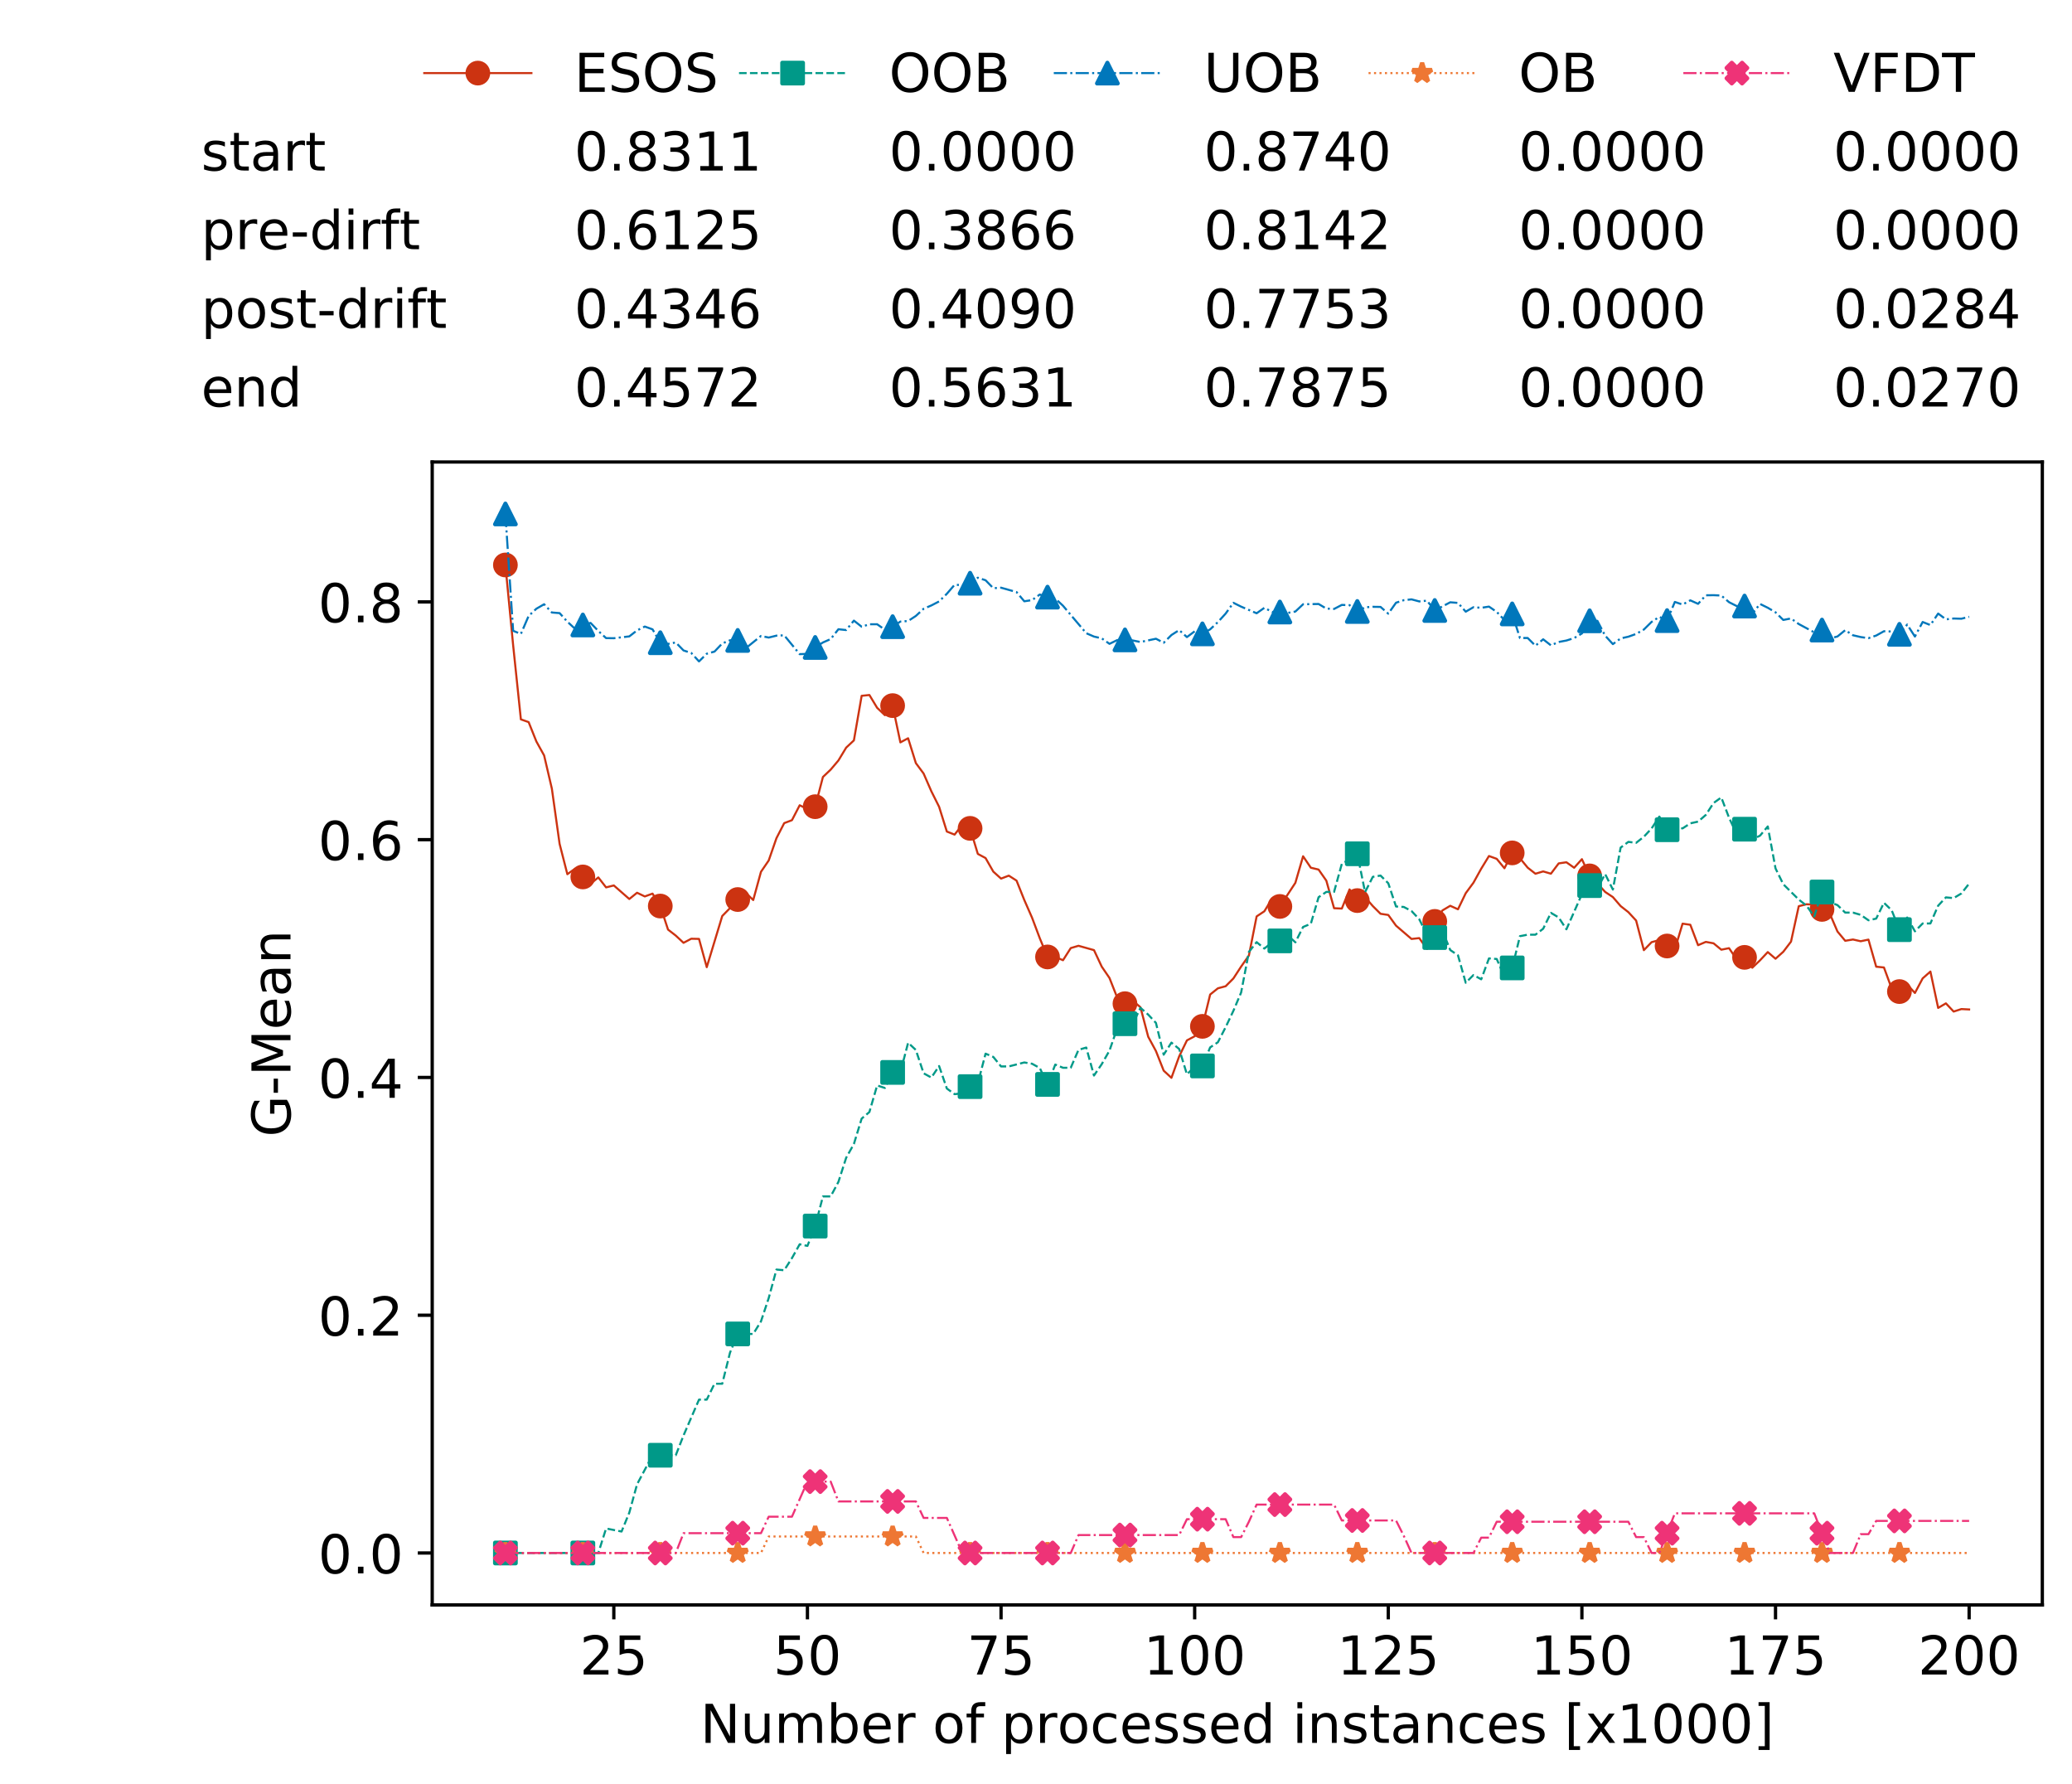 <?xml version="1.0" encoding="utf-8" standalone="no"?>
<!DOCTYPE svg PUBLIC "-//W3C//DTD SVG 1.1//EN"
  "http://www.w3.org/Graphics/SVG/1.1/DTD/svg11.dtd">
<!-- Created with matplotlib (https://matplotlib.org/) -->
<svg height="432.615pt" version="1.1" viewBox="0 0 502.65 432.615" width="502.65pt" xmlns="http://www.w3.org/2000/svg" xmlns:xlink="http://www.w3.org/1999/xlink">
 <defs>
  <style type="text/css">
*{stroke-linecap:butt;stroke-linejoin:round;white-space:pre;}
  </style>
 </defs>
 <g id="figure_1">
  <g id="patch_1">
   <path d="M 0 432.615 
L 502.65 432.615 
L 502.65 0 
L 0 0 
z
" style="fill:#ffffff;"/>
  </g>
  <g id="axes_1">
   <g id="patch_2">
    <path d="M 104.85 389.252 
L 495.45 389.252 
L 495.45 112.052 
L 104.85 112.052 
z
" style="fill:#ffffff;"/>
   </g>
   <g id="matplotlib.axis_1">
    <g id="xtick_1">
     <g id="line2d_1">
      <defs>
       <path d="M 0 0 
L 0 3.5 
" id="m789c0b90f1" style="stroke:#000000;stroke-width:0.8;"/>
      </defs>
      <g>
       <use style="stroke:#000000;stroke-width:0.8;" x="148.908" xlink:href="#m789c0b90f1" y="389.252"/>
      </g>
     </g>
     <g id="text_1">
      <!-- 25 -->
      <defs>
       <path d="M 19.188 8.297 
L 53.609 8.297 
L 53.609 0 
L 7.328 0 
L 7.328 8.297 
Q 12.938 14.109 22.625 23.891 
Q 32.328 33.688 34.812 36.531 
Q 39.547 41.844 41.422 45.531 
Q 43.312 49.219 43.312 52.781 
Q 43.312 58.594 39.234 62.25 
Q 35.156 65.922 28.609 65.922 
Q 23.969 65.922 18.812 64.312 
Q 13.672 62.703 7.812 59.422 
L 7.812 69.391 
Q 13.766 71.781 18.938 73 
Q 24.125 74.219 28.422 74.219 
Q 39.75 74.219 46.484 68.547 
Q 53.219 62.891 53.219 53.422 
Q 53.219 48.922 51.531 44.891 
Q 49.859 40.875 45.406 35.406 
Q 44.188 33.984 37.641 27.219 
Q 31.109 20.453 19.188 8.297 
z
" id="DejaVuSans-50"/>
       <path d="M 10.797 72.906 
L 49.516 72.906 
L 49.516 64.594 
L 19.828 64.594 
L 19.828 46.734 
Q 21.969 47.469 24.109 47.828 
Q 26.266 48.188 28.422 48.188 
Q 40.625 48.188 47.75 41.5 
Q 54.891 34.812 54.891 23.391 
Q 54.891 11.625 47.562 5.094 
Q 40.234 -1.422 26.906 -1.422 
Q 22.312 -1.422 17.547 -0.641 
Q 12.797 0.141 7.719 1.703 
L 7.719 11.625 
Q 12.109 9.234 16.797 8.062 
Q 21.484 6.891 26.703 6.891 
Q 35.156 6.891 40.078 11.328 
Q 45.016 15.766 45.016 23.391 
Q 45.016 31 40.078 35.438 
Q 35.156 39.891 26.703 39.891 
Q 22.75 39.891 18.812 39.016 
Q 14.891 38.141 10.797 36.281 
z
" id="DejaVuSans-53"/>
      </defs>
      <g transform="translate(140.636 406.13)scale(0.13 -0.13)">
       <use xlink:href="#DejaVuSans-50"/>
       <use x="63.623" xlink:href="#DejaVuSans-53"/>
      </g>
     </g>
    </g>
    <g id="xtick_2">
     <g id="line2d_2">
      <g>
       <use style="stroke:#000000;stroke-width:0.8;" x="195.877" xlink:href="#m789c0b90f1" y="389.252"/>
      </g>
     </g>
     <g id="text_2">
      <!-- 50 -->
      <defs>
       <path d="M 31.781 66.406 
Q 24.172 66.406 20.328 58.906 
Q 16.5 51.422 16.5 36.375 
Q 16.5 21.391 20.328 13.891 
Q 24.172 6.391 31.781 6.391 
Q 39.453 6.391 43.281 13.891 
Q 47.125 21.391 47.125 36.375 
Q 47.125 51.422 43.281 58.906 
Q 39.453 66.406 31.781 66.406 
z
M 31.781 74.219 
Q 44.047 74.219 50.516 64.516 
Q 56.984 54.828 56.984 36.375 
Q 56.984 17.969 50.516 8.266 
Q 44.047 -1.422 31.781 -1.422 
Q 19.531 -1.422 13.062 8.266 
Q 6.594 17.969 6.594 36.375 
Q 6.594 54.828 13.062 64.516 
Q 19.531 74.219 31.781 74.219 
z
" id="DejaVuSans-48"/>
      </defs>
      <g transform="translate(187.606 406.13)scale(0.13 -0.13)">
       <use xlink:href="#DejaVuSans-53"/>
       <use x="63.623" xlink:href="#DejaVuSans-48"/>
      </g>
     </g>
    </g>
    <g id="xtick_3">
     <g id="line2d_3">
      <g>
       <use style="stroke:#000000;stroke-width:0.8;" x="242.847" xlink:href="#m789c0b90f1" y="389.252"/>
      </g>
     </g>
     <g id="text_3">
      <!-- 75 -->
      <defs>
       <path d="M 8.203 72.906 
L 55.078 72.906 
L 55.078 68.703 
L 28.609 0 
L 18.312 0 
L 43.219 64.594 
L 8.203 64.594 
z
" id="DejaVuSans-55"/>
      </defs>
      <g transform="translate(234.576 406.13)scale(0.13 -0.13)">
       <use xlink:href="#DejaVuSans-55"/>
       <use x="63.623" xlink:href="#DejaVuSans-53"/>
      </g>
     </g>
    </g>
    <g id="xtick_4">
     <g id="line2d_4">
      <g>
       <use style="stroke:#000000;stroke-width:0.8;" x="289.817" xlink:href="#m789c0b90f1" y="389.252"/>
      </g>
     </g>
     <g id="text_4">
      <!-- 100 -->
      <defs>
       <path d="M 12.406 8.297 
L 28.516 8.297 
L 28.516 63.922 
L 10.984 60.406 
L 10.984 69.391 
L 28.422 72.906 
L 38.281 72.906 
L 38.281 8.297 
L 54.391 8.297 
L 54.391 0 
L 12.406 0 
z
" id="DejaVuSans-49"/>
      </defs>
      <g transform="translate(277.41 406.13)scale(0.13 -0.13)">
       <use xlink:href="#DejaVuSans-49"/>
       <use x="63.623" xlink:href="#DejaVuSans-48"/>
       <use x="127.246" xlink:href="#DejaVuSans-48"/>
      </g>
     </g>
    </g>
    <g id="xtick_5">
     <g id="line2d_5">
      <g>
       <use style="stroke:#000000;stroke-width:0.8;" x="336.786" xlink:href="#m789c0b90f1" y="389.252"/>
      </g>
     </g>
     <g id="text_5">
      <!-- 125 -->
      <g transform="translate(324.379 406.13)scale(0.13 -0.13)">
       <use xlink:href="#DejaVuSans-49"/>
       <use x="63.623" xlink:href="#DejaVuSans-50"/>
       <use x="127.246" xlink:href="#DejaVuSans-53"/>
      </g>
     </g>
    </g>
    <g id="xtick_6">
     <g id="line2d_6">
      <g>
       <use style="stroke:#000000;stroke-width:0.8;" x="383.756" xlink:href="#m789c0b90f1" y="389.252"/>
      </g>
     </g>
     <g id="text_6">
      <!-- 150 -->
      <g transform="translate(371.349 406.13)scale(0.13 -0.13)">
       <use xlink:href="#DejaVuSans-49"/>
       <use x="63.623" xlink:href="#DejaVuSans-53"/>
       <use x="127.246" xlink:href="#DejaVuSans-48"/>
      </g>
     </g>
    </g>
    <g id="xtick_7">
     <g id="line2d_7">
      <g>
       <use style="stroke:#000000;stroke-width:0.8;" x="430.726" xlink:href="#m789c0b90f1" y="389.252"/>
      </g>
     </g>
     <g id="text_7">
      <!-- 175 -->
      <g transform="translate(418.319 406.13)scale(0.13 -0.13)">
       <use xlink:href="#DejaVuSans-49"/>
       <use x="63.623" xlink:href="#DejaVuSans-55"/>
       <use x="127.246" xlink:href="#DejaVuSans-53"/>
      </g>
     </g>
    </g>
    <g id="xtick_8">
     <g id="line2d_8">
      <g>
       <use style="stroke:#000000;stroke-width:0.8;" x="477.695" xlink:href="#m789c0b90f1" y="389.252"/>
      </g>
     </g>
     <g id="text_8">
      <!-- 200 -->
      <g transform="translate(465.289 406.13)scale(0.13 -0.13)">
       <use xlink:href="#DejaVuSans-50"/>
       <use x="63.623" xlink:href="#DejaVuSans-48"/>
       <use x="127.246" xlink:href="#DejaVuSans-48"/>
      </g>
     </g>
    </g>
    <g id="text_9">
     <!-- Number of processed instances [x1000] -->
     <defs>
      <path d="M 9.812 72.906 
L 23.094 72.906 
L 55.422 11.922 
L 55.422 72.906 
L 64.984 72.906 
L 64.984 0 
L 51.703 0 
L 19.391 60.984 
L 19.391 0 
L 9.812 0 
z
" id="DejaVuSans-78"/>
      <path d="M 8.5 21.578 
L 8.5 54.688 
L 17.484 54.688 
L 17.484 21.922 
Q 17.484 14.156 20.5 10.266 
Q 23.531 6.391 29.594 6.391 
Q 36.859 6.391 41.078 11.031 
Q 45.312 15.672 45.312 23.688 
L 45.312 54.688 
L 54.297 54.688 
L 54.297 0 
L 45.312 0 
L 45.312 8.406 
Q 42.047 3.422 37.719 1 
Q 33.406 -1.422 27.688 -1.422 
Q 18.266 -1.422 13.375 4.438 
Q 8.5 10.297 8.5 21.578 
z
M 31.109 56 
z
" id="DejaVuSans-117"/>
      <path d="M 52 44.188 
Q 55.375 50.25 60.062 53.125 
Q 64.75 56 71.094 56 
Q 79.641 56 84.281 50.016 
Q 88.922 44.047 88.922 33.016 
L 88.922 0 
L 79.891 0 
L 79.891 32.719 
Q 79.891 40.578 77.094 44.375 
Q 74.312 48.188 68.609 48.188 
Q 61.625 48.188 57.562 43.547 
Q 53.516 38.922 53.516 30.906 
L 53.516 0 
L 44.484 0 
L 44.484 32.719 
Q 44.484 40.625 41.703 44.406 
Q 38.922 48.188 33.109 48.188 
Q 26.219 48.188 22.156 43.531 
Q 18.109 38.875 18.109 30.906 
L 18.109 0 
L 9.078 0 
L 9.078 54.688 
L 18.109 54.688 
L 18.109 46.188 
Q 21.188 51.219 25.484 53.609 
Q 29.781 56 35.688 56 
Q 41.656 56 45.828 52.969 
Q 50 49.953 52 44.188 
z
" id="DejaVuSans-109"/>
      <path d="M 48.688 27.297 
Q 48.688 37.203 44.609 42.844 
Q 40.531 48.484 33.406 48.484 
Q 26.266 48.484 22.188 42.844 
Q 18.109 37.203 18.109 27.297 
Q 18.109 17.391 22.188 11.75 
Q 26.266 6.109 33.406 6.109 
Q 40.531 6.109 44.609 11.75 
Q 48.688 17.391 48.688 27.297 
z
M 18.109 46.391 
Q 20.953 51.266 25.266 53.625 
Q 29.594 56 35.594 56 
Q 45.562 56 51.781 48.094 
Q 58.016 40.188 58.016 27.297 
Q 58.016 14.406 51.781 6.484 
Q 45.562 -1.422 35.594 -1.422 
Q 29.594 -1.422 25.266 0.953 
Q 20.953 3.328 18.109 8.203 
L 18.109 0 
L 9.078 0 
L 9.078 75.984 
L 18.109 75.984 
z
" id="DejaVuSans-98"/>
      <path d="M 56.203 29.594 
L 56.203 25.203 
L 14.891 25.203 
Q 15.484 15.922 20.484 11.062 
Q 25.484 6.203 34.422 6.203 
Q 39.594 6.203 44.453 7.469 
Q 49.312 8.734 54.109 11.281 
L 54.109 2.781 
Q 49.266 0.734 44.188 -0.344 
Q 39.109 -1.422 33.891 -1.422 
Q 20.797 -1.422 13.156 6.188 
Q 5.516 13.812 5.516 26.812 
Q 5.516 40.234 12.766 48.109 
Q 20.016 56 32.328 56 
Q 43.359 56 49.781 48.891 
Q 56.203 41.797 56.203 29.594 
z
M 47.219 32.234 
Q 47.125 39.594 43.094 43.984 
Q 39.062 48.391 32.422 48.391 
Q 24.906 48.391 20.391 44.141 
Q 15.875 39.891 15.188 32.172 
z
" id="DejaVuSans-101"/>
      <path d="M 41.109 46.297 
Q 39.594 47.172 37.812 47.578 
Q 36.031 48 33.891 48 
Q 26.266 48 22.188 43.047 
Q 18.109 38.094 18.109 28.812 
L 18.109 0 
L 9.078 0 
L 9.078 54.688 
L 18.109 54.688 
L 18.109 46.188 
Q 20.953 51.172 25.484 53.578 
Q 30.031 56 36.531 56 
Q 37.453 56 38.578 55.875 
Q 39.703 55.766 41.062 55.516 
z
" id="DejaVuSans-114"/>
      <path id="DejaVuSans-32"/>
      <path d="M 30.609 48.391 
Q 23.391 48.391 19.188 42.75 
Q 14.984 37.109 14.984 27.297 
Q 14.984 17.484 19.156 11.844 
Q 23.344 6.203 30.609 6.203 
Q 37.797 6.203 41.984 11.859 
Q 46.188 17.531 46.188 27.297 
Q 46.188 37.016 41.984 42.703 
Q 37.797 48.391 30.609 48.391 
z
M 30.609 56 
Q 42.328 56 49.016 48.375 
Q 55.719 40.766 55.719 27.297 
Q 55.719 13.875 49.016 6.219 
Q 42.328 -1.422 30.609 -1.422 
Q 18.844 -1.422 12.172 6.219 
Q 5.516 13.875 5.516 27.297 
Q 5.516 40.766 12.172 48.375 
Q 18.844 56 30.609 56 
z
" id="DejaVuSans-111"/>
      <path d="M 37.109 75.984 
L 37.109 68.5 
L 28.516 68.5 
Q 23.688 68.5 21.797 66.547 
Q 19.922 64.594 19.922 59.516 
L 19.922 54.688 
L 34.719 54.688 
L 34.719 47.703 
L 19.922 47.703 
L 19.922 0 
L 10.891 0 
L 10.891 47.703 
L 2.297 47.703 
L 2.297 54.688 
L 10.891 54.688 
L 10.891 58.5 
Q 10.891 67.625 15.141 71.797 
Q 19.391 75.984 28.609 75.984 
z
" id="DejaVuSans-102"/>
      <path d="M 18.109 8.203 
L 18.109 -20.797 
L 9.078 -20.797 
L 9.078 54.688 
L 18.109 54.688 
L 18.109 46.391 
Q 20.953 51.266 25.266 53.625 
Q 29.594 56 35.594 56 
Q 45.562 56 51.781 48.094 
Q 58.016 40.188 58.016 27.297 
Q 58.016 14.406 51.781 6.484 
Q 45.562 -1.422 35.594 -1.422 
Q 29.594 -1.422 25.266 0.953 
Q 20.953 3.328 18.109 8.203 
z
M 48.688 27.297 
Q 48.688 37.203 44.609 42.844 
Q 40.531 48.484 33.406 48.484 
Q 26.266 48.484 22.188 42.844 
Q 18.109 37.203 18.109 27.297 
Q 18.109 17.391 22.188 11.75 
Q 26.266 6.109 33.406 6.109 
Q 40.531 6.109 44.609 11.75 
Q 48.688 17.391 48.688 27.297 
z
" id="DejaVuSans-112"/>
      <path d="M 48.781 52.594 
L 48.781 44.188 
Q 44.969 46.297 41.141 47.344 
Q 37.312 48.391 33.406 48.391 
Q 24.656 48.391 19.812 42.844 
Q 14.984 37.312 14.984 27.297 
Q 14.984 17.281 19.812 11.734 
Q 24.656 6.203 33.406 6.203 
Q 37.312 6.203 41.141 7.25 
Q 44.969 8.297 48.781 10.406 
L 48.781 2.094 
Q 45.016 0.344 40.984 -0.531 
Q 36.969 -1.422 32.422 -1.422 
Q 20.062 -1.422 12.781 6.344 
Q 5.516 14.109 5.516 27.297 
Q 5.516 40.672 12.859 48.328 
Q 20.219 56 33.016 56 
Q 37.156 56 41.109 55.141 
Q 45.062 54.297 48.781 52.594 
z
" id="DejaVuSans-99"/>
      <path d="M 44.281 53.078 
L 44.281 44.578 
Q 40.484 46.531 36.375 47.5 
Q 32.281 48.484 27.875 48.484 
Q 21.188 48.484 17.844 46.438 
Q 14.5 44.391 14.5 40.281 
Q 14.5 37.156 16.891 35.375 
Q 19.281 33.594 26.516 31.984 
L 29.594 31.297 
Q 39.156 29.25 43.188 25.516 
Q 47.219 21.781 47.219 15.094 
Q 47.219 7.469 41.188 3.016 
Q 35.156 -1.422 24.609 -1.422 
Q 20.219 -1.422 15.453 -0.562 
Q 10.688 0.297 5.422 2 
L 5.422 11.281 
Q 10.406 8.688 15.234 7.391 
Q 20.062 6.109 24.812 6.109 
Q 31.156 6.109 34.562 8.281 
Q 37.984 10.453 37.984 14.406 
Q 37.984 18.062 35.516 20.016 
Q 33.062 21.969 24.703 23.781 
L 21.578 24.516 
Q 13.234 26.266 9.516 29.906 
Q 5.812 33.547 5.812 39.891 
Q 5.812 47.609 11.281 51.797 
Q 16.75 56 26.812 56 
Q 31.781 56 36.172 55.266 
Q 40.578 54.547 44.281 53.078 
z
" id="DejaVuSans-115"/>
      <path d="M 45.406 46.391 
L 45.406 75.984 
L 54.391 75.984 
L 54.391 0 
L 45.406 0 
L 45.406 8.203 
Q 42.578 3.328 38.25 0.953 
Q 33.938 -1.422 27.875 -1.422 
Q 17.969 -1.422 11.734 6.484 
Q 5.516 14.406 5.516 27.297 
Q 5.516 40.188 11.734 48.094 
Q 17.969 56 27.875 56 
Q 33.938 56 38.25 53.625 
Q 42.578 51.266 45.406 46.391 
z
M 14.797 27.297 
Q 14.797 17.391 18.875 11.75 
Q 22.953 6.109 30.078 6.109 
Q 37.203 6.109 41.297 11.75 
Q 45.406 17.391 45.406 27.297 
Q 45.406 37.203 41.297 42.844 
Q 37.203 48.484 30.078 48.484 
Q 22.953 48.484 18.875 42.844 
Q 14.797 37.203 14.797 27.297 
z
" id="DejaVuSans-100"/>
      <path d="M 9.422 54.688 
L 18.406 54.688 
L 18.406 0 
L 9.422 0 
z
M 9.422 75.984 
L 18.406 75.984 
L 18.406 64.594 
L 9.422 64.594 
z
" id="DejaVuSans-105"/>
      <path d="M 54.891 33.016 
L 54.891 0 
L 45.906 0 
L 45.906 32.719 
Q 45.906 40.484 42.875 44.328 
Q 39.844 48.188 33.797 48.188 
Q 26.516 48.188 22.312 43.547 
Q 18.109 38.922 18.109 30.906 
L 18.109 0 
L 9.078 0 
L 9.078 54.688 
L 18.109 54.688 
L 18.109 46.188 
Q 21.344 51.125 25.703 53.562 
Q 30.078 56 35.797 56 
Q 45.219 56 50.047 50.172 
Q 54.891 44.344 54.891 33.016 
z
" id="DejaVuSans-110"/>
      <path d="M 18.312 70.219 
L 18.312 54.688 
L 36.812 54.688 
L 36.812 47.703 
L 18.312 47.703 
L 18.312 18.016 
Q 18.312 11.328 20.141 9.422 
Q 21.969 7.516 27.594 7.516 
L 36.812 7.516 
L 36.812 0 
L 27.594 0 
Q 17.188 0 13.234 3.875 
Q 9.281 7.766 9.281 18.016 
L 9.281 47.703 
L 2.688 47.703 
L 2.688 54.688 
L 9.281 54.688 
L 9.281 70.219 
z
" id="DejaVuSans-116"/>
      <path d="M 34.281 27.484 
Q 23.391 27.484 19.188 25 
Q 14.984 22.516 14.984 16.5 
Q 14.984 11.719 18.141 8.906 
Q 21.297 6.109 26.703 6.109 
Q 34.188 6.109 38.703 11.406 
Q 43.219 16.703 43.219 25.484 
L 43.219 27.484 
z
M 52.203 31.203 
L 52.203 0 
L 43.219 0 
L 43.219 8.297 
Q 40.141 3.328 35.547 0.953 
Q 30.953 -1.422 24.312 -1.422 
Q 15.922 -1.422 10.953 3.297 
Q 6 8.016 6 15.922 
Q 6 25.141 12.172 29.828 
Q 18.359 34.516 30.609 34.516 
L 43.219 34.516 
L 43.219 35.406 
Q 43.219 41.609 39.141 45 
Q 35.062 48.391 27.688 48.391 
Q 23 48.391 18.547 47.266 
Q 14.109 46.141 10.016 43.891 
L 10.016 52.203 
Q 14.938 54.109 19.578 55.047 
Q 24.219 56 28.609 56 
Q 40.484 56 46.344 49.844 
Q 52.203 43.703 52.203 31.203 
z
" id="DejaVuSans-97"/>
      <path d="M 8.594 75.984 
L 29.297 75.984 
L 29.297 69 
L 17.578 69 
L 17.578 -6.203 
L 29.297 -6.203 
L 29.297 -13.188 
L 8.594 -13.188 
z
" id="DejaVuSans-91"/>
      <path d="M 54.891 54.688 
L 35.109 28.078 
L 55.906 0 
L 45.312 0 
L 29.391 21.484 
L 13.484 0 
L 2.875 0 
L 24.125 28.609 
L 4.688 54.688 
L 15.281 54.688 
L 29.781 35.203 
L 44.281 54.688 
z
" id="DejaVuSans-120"/>
      <path d="M 30.422 75.984 
L 30.422 -13.188 
L 9.719 -13.188 
L 9.719 -6.203 
L 21.391 -6.203 
L 21.391 69 
L 9.719 69 
L 9.719 75.984 
z
" id="DejaVuSans-93"/>
     </defs>
     <g transform="translate(169.881 422.711)scale(0.13 -0.13)">
      <use xlink:href="#DejaVuSans-78"/>
      <use x="74.805" xlink:href="#DejaVuSans-117"/>
      <use x="138.184" xlink:href="#DejaVuSans-109"/>
      <use x="235.596" xlink:href="#DejaVuSans-98"/>
      <use x="299.072" xlink:href="#DejaVuSans-101"/>
      <use x="360.596" xlink:href="#DejaVuSans-114"/>
      <use x="401.709" xlink:href="#DejaVuSans-32"/>
      <use x="433.496" xlink:href="#DejaVuSans-111"/>
      <use x="494.678" xlink:href="#DejaVuSans-102"/>
      <use x="529.883" xlink:href="#DejaVuSans-32"/>
      <use x="561.67" xlink:href="#DejaVuSans-112"/>
      <use x="625.146" xlink:href="#DejaVuSans-114"/>
      <use x="666.229" xlink:href="#DejaVuSans-111"/>
      <use x="727.41" xlink:href="#DejaVuSans-99"/>
      <use x="782.391" xlink:href="#DejaVuSans-101"/>
      <use x="843.914" xlink:href="#DejaVuSans-115"/>
      <use x="896.014" xlink:href="#DejaVuSans-115"/>
      <use x="948.113" xlink:href="#DejaVuSans-101"/>
      <use x="1009.637" xlink:href="#DejaVuSans-100"/>
      <use x="1073.113" xlink:href="#DejaVuSans-32"/>
      <use x="1104.9" xlink:href="#DejaVuSans-105"/>
      <use x="1132.684" xlink:href="#DejaVuSans-110"/>
      <use x="1196.062" xlink:href="#DejaVuSans-115"/>
      <use x="1248.162" xlink:href="#DejaVuSans-116"/>
      <use x="1287.371" xlink:href="#DejaVuSans-97"/>
      <use x="1348.65" xlink:href="#DejaVuSans-110"/>
      <use x="1412.029" xlink:href="#DejaVuSans-99"/>
      <use x="1467.01" xlink:href="#DejaVuSans-101"/>
      <use x="1528.533" xlink:href="#DejaVuSans-115"/>
      <use x="1580.633" xlink:href="#DejaVuSans-32"/>
      <use x="1612.42" xlink:href="#DejaVuSans-91"/>
      <use x="1651.434" xlink:href="#DejaVuSans-120"/>
      <use x="1710.613" xlink:href="#DejaVuSans-49"/>
      <use x="1774.236" xlink:href="#DejaVuSans-48"/>
      <use x="1837.859" xlink:href="#DejaVuSans-48"/>
      <use x="1901.482" xlink:href="#DejaVuSans-48"/>
      <use x="1965.105" xlink:href="#DejaVuSans-93"/>
     </g>
    </g>
   </g>
   <g id="matplotlib.axis_2">
    <g id="ytick_1">
     <g id="line2d_9">
      <defs>
       <path d="M 0 0 
L -3.5 0 
" id="m944759894f" style="stroke:#000000;stroke-width:0.8;"/>
      </defs>
      <g>
       <use style="stroke:#000000;stroke-width:0.8;" x="104.85" xlink:href="#m944759894f" y="376.652"/>
      </g>
     </g>
     <g id="text_10">
      <!-- 0.0 -->
      <defs>
       <path d="M 10.688 12.406 
L 21 12.406 
L 21 0 
L 10.688 0 
z
" id="DejaVuSans-46"/>
      </defs>
      <g transform="translate(77.176 381.591)scale(0.13 -0.13)">
       <use xlink:href="#DejaVuSans-48"/>
       <use x="63.623" xlink:href="#DejaVuSans-46"/>
       <use x="95.41" xlink:href="#DejaVuSans-48"/>
      </g>
     </g>
    </g>
    <g id="ytick_2">
     <g id="line2d_10">
      <g>
       <use style="stroke:#000000;stroke-width:0.8;" x="104.85" xlink:href="#m944759894f" y="318.984"/>
      </g>
     </g>
     <g id="text_11">
      <!-- 0.2 -->
      <g transform="translate(77.176 323.923)scale(0.13 -0.13)">
       <use xlink:href="#DejaVuSans-48"/>
       <use x="63.623" xlink:href="#DejaVuSans-46"/>
       <use x="95.41" xlink:href="#DejaVuSans-50"/>
      </g>
     </g>
    </g>
    <g id="ytick_3">
     <g id="line2d_11">
      <g>
       <use style="stroke:#000000;stroke-width:0.8;" x="104.85" xlink:href="#m944759894f" y="261.316"/>
      </g>
     </g>
     <g id="text_12">
      <!-- 0.4 -->
      <defs>
       <path d="M 37.797 64.312 
L 12.891 25.391 
L 37.797 25.391 
z
M 35.203 72.906 
L 47.609 72.906 
L 47.609 25.391 
L 58.016 25.391 
L 58.016 17.188 
L 47.609 17.188 
L 47.609 0 
L 37.797 0 
L 37.797 17.188 
L 4.891 17.188 
L 4.891 26.703 
z
" id="DejaVuSans-52"/>
      </defs>
      <g transform="translate(77.176 266.255)scale(0.13 -0.13)">
       <use xlink:href="#DejaVuSans-48"/>
       <use x="63.623" xlink:href="#DejaVuSans-46"/>
       <use x="95.41" xlink:href="#DejaVuSans-52"/>
      </g>
     </g>
    </g>
    <g id="ytick_4">
     <g id="line2d_12">
      <g>
       <use style="stroke:#000000;stroke-width:0.8;" x="104.85" xlink:href="#m944759894f" y="203.648"/>
      </g>
     </g>
     <g id="text_13">
      <!-- 0.6 -->
      <defs>
       <path d="M 33.016 40.375 
Q 26.375 40.375 22.484 35.828 
Q 18.609 31.297 18.609 23.391 
Q 18.609 15.531 22.484 10.953 
Q 26.375 6.391 33.016 6.391 
Q 39.656 6.391 43.531 10.953 
Q 47.406 15.531 47.406 23.391 
Q 47.406 31.297 43.531 35.828 
Q 39.656 40.375 33.016 40.375 
z
M 52.594 71.297 
L 52.594 62.312 
Q 48.875 64.062 45.094 64.984 
Q 41.312 65.922 37.594 65.922 
Q 27.828 65.922 22.672 59.328 
Q 17.531 52.734 16.797 39.406 
Q 19.672 43.656 24.016 45.922 
Q 28.375 48.188 33.594 48.188 
Q 44.578 48.188 50.953 41.516 
Q 57.328 34.859 57.328 23.391 
Q 57.328 12.156 50.688 5.359 
Q 44.047 -1.422 33.016 -1.422 
Q 20.359 -1.422 13.672 8.266 
Q 6.984 17.969 6.984 36.375 
Q 6.984 53.656 15.188 63.938 
Q 23.391 74.219 37.203 74.219 
Q 40.922 74.219 44.703 73.484 
Q 48.484 72.75 52.594 71.297 
z
" id="DejaVuSans-54"/>
      </defs>
      <g transform="translate(77.176 208.587)scale(0.13 -0.13)">
       <use xlink:href="#DejaVuSans-48"/>
       <use x="63.623" xlink:href="#DejaVuSans-46"/>
       <use x="95.41" xlink:href="#DejaVuSans-54"/>
      </g>
     </g>
    </g>
    <g id="ytick_5">
     <g id="line2d_13">
      <g>
       <use style="stroke:#000000;stroke-width:0.8;" x="104.85" xlink:href="#m944759894f" y="145.98"/>
      </g>
     </g>
     <g id="text_14">
      <!-- 0.8 -->
      <defs>
       <path d="M 31.781 34.625 
Q 24.75 34.625 20.719 30.859 
Q 16.703 27.094 16.703 20.516 
Q 16.703 13.922 20.719 10.156 
Q 24.75 6.391 31.781 6.391 
Q 38.812 6.391 42.859 10.172 
Q 46.922 13.969 46.922 20.516 
Q 46.922 27.094 42.891 30.859 
Q 38.875 34.625 31.781 34.625 
z
M 21.922 38.812 
Q 15.578 40.375 12.031 44.719 
Q 8.5 49.078 8.5 55.328 
Q 8.5 64.062 14.719 69.141 
Q 20.953 74.219 31.781 74.219 
Q 42.672 74.219 48.875 69.141 
Q 55.078 64.062 55.078 55.328 
Q 55.078 49.078 51.531 44.719 
Q 48 40.375 41.703 38.812 
Q 48.828 37.156 52.797 32.312 
Q 56.781 27.484 56.781 20.516 
Q 56.781 9.906 50.312 4.234 
Q 43.844 -1.422 31.781 -1.422 
Q 19.734 -1.422 13.25 4.234 
Q 6.781 9.906 6.781 20.516 
Q 6.781 27.484 10.781 32.312 
Q 14.797 37.156 21.922 38.812 
z
M 18.312 54.391 
Q 18.312 48.734 21.844 45.562 
Q 25.391 42.391 31.781 42.391 
Q 38.141 42.391 41.719 45.562 
Q 45.312 48.734 45.312 54.391 
Q 45.312 60.062 41.719 63.234 
Q 38.141 66.406 31.781 66.406 
Q 25.391 66.406 21.844 63.234 
Q 18.312 60.062 18.312 54.391 
z
" id="DejaVuSans-56"/>
      </defs>
      <g transform="translate(77.176 150.919)scale(0.13 -0.13)">
       <use xlink:href="#DejaVuSans-48"/>
       <use x="63.623" xlink:href="#DejaVuSans-46"/>
       <use x="95.41" xlink:href="#DejaVuSans-56"/>
      </g>
     </g>
    </g>
    <g id="text_15">
     <!-- G-Mean -->
     <defs>
      <path d="M 59.516 10.406 
L 59.516 29.984 
L 43.406 29.984 
L 43.406 38.094 
L 69.281 38.094 
L 69.281 6.781 
Q 63.578 2.734 56.688 0.656 
Q 49.812 -1.422 42 -1.422 
Q 24.906 -1.422 15.25 8.562 
Q 5.609 18.562 5.609 36.375 
Q 5.609 54.25 15.25 64.234 
Q 24.906 74.219 42 74.219 
Q 49.125 74.219 55.547 72.453 
Q 61.969 70.703 67.391 67.281 
L 67.391 56.781 
Q 61.922 61.422 55.766 63.766 
Q 49.609 66.109 42.828 66.109 
Q 29.438 66.109 22.719 58.641 
Q 16.016 51.172 16.016 36.375 
Q 16.016 21.625 22.719 14.156 
Q 29.438 6.688 42.828 6.688 
Q 48.047 6.688 52.141 7.594 
Q 56.25 8.5 59.516 10.406 
z
" id="DejaVuSans-71"/>
      <path d="M 4.891 31.391 
L 31.203 31.391 
L 31.203 23.391 
L 4.891 23.391 
z
" id="DejaVuSans-45"/>
      <path d="M 9.812 72.906 
L 24.516 72.906 
L 43.109 23.297 
L 61.812 72.906 
L 76.516 72.906 
L 76.516 0 
L 66.891 0 
L 66.891 64.016 
L 48.094 14.016 
L 38.188 14.016 
L 19.391 64.016 
L 19.391 0 
L 9.812 0 
z
" id="DejaVuSans-77"/>
     </defs>
     <g transform="translate(70.472 275.744)rotate(-90)scale(0.13 -0.13)">
      <use xlink:href="#DejaVuSans-71"/>
      <use x="77.49" xlink:href="#DejaVuSans-45"/>
      <use x="113.574" xlink:href="#DejaVuSans-77"/>
      <use x="199.854" xlink:href="#DejaVuSans-101"/>
      <use x="261.377" xlink:href="#DejaVuSans-97"/>
      <use x="322.656" xlink:href="#DejaVuSans-110"/>
     </g>
    </g>
   </g>
   <g id="line2d_14"/>
   <g id="line2d_15"/>
   <g id="line2d_16"/>
   <g id="line2d_17"/>
   <g id="line2d_18"/>
   <g id="line2d_19">
    <path clip-path="url(#p0be92080e4)" d="M 122.605 137.025 
L 124.483 156.492 
L 126.362 174.472 
L 128.241 175.135 
L 130.12 179.833 
L 131.998 183.222 
L 133.877 191.27 
L 135.756 204.674 
L 137.635 212.025 
L 139.514 210.679 
L 141.392 212.687 
L 143.271 214.343 
L 145.15 212.807 
L 147.029 215.221 
L 148.908 214.751 
L 152.665 218.04 
L 154.544 216.521 
L 156.423 217.419 
L 158.302 216.73 
L 160.18 219.747 
L 162.059 225.457 
L 163.938 226.916 
L 165.817 228.666 
L 167.695 227.673 
L 169.574 227.717 
L 171.453 234.572 
L 175.211 222.161 
L 177.089 220.248 
L 178.968 218.169 
L 180.847 216.46 
L 182.726 218.294 
L 184.605 211.444 
L 186.483 208.696 
L 188.362 203.284 
L 190.241 199.635 
L 192.12 198.923 
L 193.998 195.305 
L 195.877 196.208 
L 197.756 195.651 
L 199.635 188.446 
L 201.514 186.659 
L 203.392 184.441 
L 205.271 181.33 
L 207.15 179.566 
L 209.029 168.761 
L 210.908 168.561 
L 212.786 171.669 
L 214.665 173.451 
L 216.544 171.137 
L 218.423 180.052 
L 220.302 179.053 
L 222.18 185.078 
L 224.059 187.611 
L 225.938 191.915 
L 227.817 195.671 
L 229.695 201.676 
L 231.574 202.42 
L 233.453 200.033 
L 235.332 200.904 
L 237.211 207.098 
L 239.089 208.106 
L 240.968 211.397 
L 242.847 213.094 
L 244.726 212.372 
L 246.605 213.579 
L 248.483 218.275 
L 250.362 222.559 
L 252.241 227.551 
L 254.12 232.091 
L 255.998 232.091 
L 257.877 232.886 
L 259.756 229.943 
L 261.635 229.386 
L 265.392 230.436 
L 267.271 234.441 
L 269.15 237.193 
L 271.029 241.961 
L 272.908 243.429 
L 274.786 242.707 
L 276.665 244.288 
L 278.544 251.442 
L 280.423 254.918 
L 282.302 259.674 
L 284.18 261.411 
L 286.059 256.198 
L 287.938 252.329 
L 289.817 251.326 
L 291.695 248.925 
L 293.574 241.204 
L 295.453 239.697 
L 297.332 239.195 
L 299.211 237.307 
L 301.089 234.423 
L 302.968 231.755 
L 304.847 222.261 
L 306.726 221.013 
L 308.605 217.928 
L 310.483 219.843 
L 314.241 214.123 
L 316.12 207.675 
L 317.998 210.453 
L 319.877 210.898 
L 321.756 213.589 
L 323.635 220.276 
L 325.514 220.357 
L 327.392 215.711 
L 329.271 218.424 
L 331.15 217.582 
L 333.029 219.752 
L 334.908 221.624 
L 336.786 221.91 
L 338.665 224.505 
L 342.423 227.727 
L 344.302 227.522 
L 346.18 230.159 
L 348.059 223.472 
L 349.938 220.801 
L 351.817 219.685 
L 353.695 220.532 
L 355.574 216.631 
L 357.453 214.082 
L 359.332 210.688 
L 361.211 207.616 
L 363.089 208.296 
L 364.968 210.584 
L 366.847 206.858 
L 368.726 208.15 
L 370.605 210.439 
L 372.483 211.91 
L 374.362 211.348 
L 376.241 211.9 
L 378.12 209.403 
L 379.998 209.131 
L 381.877 210.461 
L 383.756 208.379 
L 385.635 212.433 
L 387.514 214.23 
L 389.392 216.321 
L 391.271 217.57 
L 393.15 219.751 
L 395.029 221.227 
L 396.908 223.264 
L 398.786 230.448 
L 400.665 228.507 
L 402.544 227.997 
L 404.423 229.439 
L 406.302 230.248 
L 408.18 224.017 
L 410.059 224.289 
L 411.938 229.24 
L 413.817 228.441 
L 415.695 228.786 
L 417.574 230.333 
L 419.453 229.963 
L 421.332 232.745 
L 423.211 232.193 
L 425.089 234.707 
L 426.968 232.907 
L 428.847 230.913 
L 430.726 232.525 
L 432.605 230.841 
L 434.483 228.378 
L 436.362 219.784 
L 438.241 219.312 
L 440.12 219.403 
L 441.998 220.561 
L 443.877 221.555 
L 445.756 225.924 
L 447.635 228.174 
L 449.514 227.86 
L 451.392 228.282 
L 453.271 227.888 
L 455.15 234.458 
L 457.029 234.643 
L 458.908 239.758 
L 460.786 240.49 
L 462.665 238.77 
L 464.544 240.831 
L 466.423 237.288 
L 468.302 235.632 
L 470.18 244.454 
L 472.059 243.35 
L 473.938 245.338 
L 475.817 244.732 
L 477.695 244.829 
L 477.695 244.829 
" style="fill:none;stroke:#cc3311;stroke-linecap:square;stroke-width:0.5;"/>
    <defs>
     <path d="M 0 2.5 
C 0.663 2.5 1.299 2.237 1.768 1.768 
C 2.237 1.299 2.5 0.663 2.5 0 
C 2.5 -0.663 2.237 -1.299 1.768 -1.768 
C 1.299 -2.237 0.663 -2.5 0 -2.5 
C -0.663 -2.5 -1.299 -2.237 -1.768 -1.768 
C -2.237 -1.299 -2.5 -0.663 -2.5 0 
C -2.5 0.663 -2.237 1.299 -1.768 1.768 
C -1.299 2.237 -0.663 2.5 0 2.5 
z
" id="m2e9c9176a4" style="stroke:#cc3311;"/>
    </defs>
    <g clip-path="url(#p0be92080e4)">
     <use style="fill:#cc3311;stroke:#cc3311;" x="122.605" xlink:href="#m2e9c9176a4" y="137.025"/>
     <use style="fill:#cc3311;stroke:#cc3311;" x="141.392" xlink:href="#m2e9c9176a4" y="212.687"/>
     <use style="fill:#cc3311;stroke:#cc3311;" x="160.18" xlink:href="#m2e9c9176a4" y="219.747"/>
     <use style="fill:#cc3311;stroke:#cc3311;" x="178.968" xlink:href="#m2e9c9176a4" y="218.169"/>
     <use style="fill:#cc3311;stroke:#cc3311;" x="197.756" xlink:href="#m2e9c9176a4" y="195.651"/>
     <use style="fill:#cc3311;stroke:#cc3311;" x="216.544" xlink:href="#m2e9c9176a4" y="171.137"/>
     <use style="fill:#cc3311;stroke:#cc3311;" x="235.332" xlink:href="#m2e9c9176a4" y="200.904"/>
     <use style="fill:#cc3311;stroke:#cc3311;" x="254.12" xlink:href="#m2e9c9176a4" y="232.091"/>
     <use style="fill:#cc3311;stroke:#cc3311;" x="272.908" xlink:href="#m2e9c9176a4" y="243.429"/>
     <use style="fill:#cc3311;stroke:#cc3311;" x="291.695" xlink:href="#m2e9c9176a4" y="248.925"/>
     <use style="fill:#cc3311;stroke:#cc3311;" x="310.483" xlink:href="#m2e9c9176a4" y="219.843"/>
     <use style="fill:#cc3311;stroke:#cc3311;" x="329.271" xlink:href="#m2e9c9176a4" y="218.424"/>
     <use style="fill:#cc3311;stroke:#cc3311;" x="348.059" xlink:href="#m2e9c9176a4" y="223.472"/>
     <use style="fill:#cc3311;stroke:#cc3311;" x="366.847" xlink:href="#m2e9c9176a4" y="206.858"/>
     <use style="fill:#cc3311;stroke:#cc3311;" x="385.635" xlink:href="#m2e9c9176a4" y="212.433"/>
     <use style="fill:#cc3311;stroke:#cc3311;" x="404.423" xlink:href="#m2e9c9176a4" y="229.439"/>
     <use style="fill:#cc3311;stroke:#cc3311;" x="423.211" xlink:href="#m2e9c9176a4" y="232.193"/>
     <use style="fill:#cc3311;stroke:#cc3311;" x="441.998" xlink:href="#m2e9c9176a4" y="220.561"/>
     <use style="fill:#cc3311;stroke:#cc3311;" x="460.786" xlink:href="#m2e9c9176a4" y="240.49"/>
    </g>
   </g>
   <g id="line2d_20"/>
   <g id="line2d_21"/>
   <g id="line2d_22"/>
   <g id="line2d_23"/>
   <g id="line2d_24">
    <path clip-path="url(#p0be92080e4)" d="M 122.605 376.652 
L 145.15 376.652 
L 147.029 370.706 
L 150.786 371.45 
L 152.665 366.862 
L 154.544 359.994 
L 158.302 352.948 
L 163.938 352.948 
L 165.817 348.147 
L 169.574 339.455 
L 171.453 339.455 
L 173.332 335.602 
L 175.211 335.602 
L 177.089 328.081 
L 178.968 323.524 
L 182.726 323.524 
L 184.605 320.481 
L 186.483 314.826 
L 188.362 307.911 
L 190.241 308.076 
L 192.12 305.135 
L 193.998 301.777 
L 195.877 302.176 
L 197.756 297.37 
L 199.635 290.169 
L 201.514 290.169 
L 203.392 286.65 
L 205.271 280.801 
L 207.15 277.445 
L 209.029 271.298 
L 210.908 269.705 
L 212.786 263.257 
L 214.665 263.867 
L 216.544 260.1 
L 218.423 260.1 
L 220.302 252.895 
L 222.18 254.654 
L 224.059 260.308 
L 225.938 261.344 
L 227.817 258.549 
L 229.695 264.001 
L 231.574 265.37 
L 233.453 265.181 
L 235.332 263.545 
L 237.211 262.758 
L 239.089 255.549 
L 240.968 256.343 
L 242.847 258.645 
L 244.726 258.645 
L 248.483 257.683 
L 250.362 257.992 
L 252.241 259.024 
L 254.12 263.003 
L 255.998 258.198 
L 257.877 258.968 
L 259.756 258.968 
L 261.635 254.625 
L 263.514 254.064 
L 265.392 260.854 
L 267.271 258.095 
L 269.15 254.806 
L 271.029 249.378 
L 272.908 248.29 
L 274.786 248.39 
L 276.665 244.431 
L 278.544 246.077 
L 280.423 248.093 
L 282.302 255.795 
L 284.18 252.869 
L 286.059 254.418 
L 287.938 260.557 
L 289.817 258.734 
L 291.695 258.524 
L 293.574 254.028 
L 295.453 252.78 
L 297.332 249.122 
L 299.211 245.153 
L 301.089 240.707 
L 302.968 230.883 
L 304.847 228.501 
L 306.726 230.058 
L 308.605 228.551 
L 310.483 228.196 
L 312.362 226.792 
L 314.241 228.541 
L 316.12 224.824 
L 317.998 224.04 
L 319.877 217.602 
L 321.756 216.317 
L 323.635 216.309 
L 325.514 209.516 
L 327.392 208.394 
L 329.271 207.072 
L 331.15 216.373 
L 333.029 212.664 
L 334.908 212.354 
L 336.786 214.221 
L 338.665 219.855 
L 340.544 219.968 
L 342.423 220.955 
L 344.302 222.954 
L 346.18 226.71 
L 348.059 227.39 
L 349.938 225.789 
L 351.817 230.412 
L 353.695 231.698 
L 355.574 238.358 
L 357.453 236.476 
L 359.332 237.514 
L 361.211 232.445 
L 363.089 232.584 
L 364.968 236.856 
L 366.847 234.752 
L 368.726 227.053 
L 370.605 226.692 
L 372.483 226.691 
L 374.362 225.251 
L 376.241 221.396 
L 378.12 222.512 
L 379.998 225.384 
L 383.756 216.87 
L 385.635 214.783 
L 387.514 215.497 
L 389.392 211.99 
L 391.271 215.747 
L 393.15 205.573 
L 395.029 204.182 
L 396.908 204.42 
L 398.786 202.941 
L 400.665 200.923 
L 402.544 198.049 
L 404.423 201.236 
L 406.302 200.624 
L 408.18 200.912 
L 410.059 199.689 
L 411.938 199.271 
L 413.817 197.645 
L 415.695 194.75 
L 417.574 193.407 
L 419.453 198.322 
L 421.332 202.365 
L 423.211 201.105 
L 425.089 203.597 
L 426.968 202.672 
L 428.847 200.441 
L 430.726 210.614 
L 432.605 214.454 
L 436.362 218.171 
L 438.241 219.649 
L 440.12 222.274 
L 441.998 216.344 
L 443.877 218.778 
L 445.756 219.52 
L 447.635 221.337 
L 449.514 221.337 
L 451.392 221.883 
L 453.271 223.198 
L 455.15 222.794 
L 457.029 218.953 
L 458.908 220.778 
L 460.786 225.468 
L 462.665 222.529 
L 464.544 225.874 
L 466.423 223.97 
L 468.302 223.97 
L 470.18 219.657 
L 472.059 217.644 
L 473.938 217.82 
L 475.817 216.695 
L 477.695 214.302 
L 477.695 214.302 
" style="fill:none;stroke:#009988;stroke-dasharray:1.85,0.8;stroke-dashoffset:0;stroke-width:0.5;"/>
    <defs>
     <path d="M -2.5 2.5 
L 2.5 2.5 
L 2.5 -2.5 
L -2.5 -2.5 
z
" id="m92c2950a48" style="stroke:#009988;stroke-linejoin:miter;"/>
    </defs>
    <g clip-path="url(#p0be92080e4)">
     <use style="fill:#009988;stroke:#009988;stroke-linejoin:miter;" x="122.605" xlink:href="#m92c2950a48" y="376.652"/>
     <use style="fill:#009988;stroke:#009988;stroke-linejoin:miter;" x="141.392" xlink:href="#m92c2950a48" y="376.652"/>
     <use style="fill:#009988;stroke:#009988;stroke-linejoin:miter;" x="160.18" xlink:href="#m92c2950a48" y="352.948"/>
     <use style="fill:#009988;stroke:#009988;stroke-linejoin:miter;" x="178.968" xlink:href="#m92c2950a48" y="323.524"/>
     <use style="fill:#009988;stroke:#009988;stroke-linejoin:miter;" x="197.756" xlink:href="#m92c2950a48" y="297.37"/>
     <use style="fill:#009988;stroke:#009988;stroke-linejoin:miter;" x="216.544" xlink:href="#m92c2950a48" y="260.1"/>
     <use style="fill:#009988;stroke:#009988;stroke-linejoin:miter;" x="235.332" xlink:href="#m92c2950a48" y="263.545"/>
     <use style="fill:#009988;stroke:#009988;stroke-linejoin:miter;" x="254.12" xlink:href="#m92c2950a48" y="263.003"/>
     <use style="fill:#009988;stroke:#009988;stroke-linejoin:miter;" x="272.908" xlink:href="#m92c2950a48" y="248.29"/>
     <use style="fill:#009988;stroke:#009988;stroke-linejoin:miter;" x="291.695" xlink:href="#m92c2950a48" y="258.524"/>
     <use style="fill:#009988;stroke:#009988;stroke-linejoin:miter;" x="310.483" xlink:href="#m92c2950a48" y="228.196"/>
     <use style="fill:#009988;stroke:#009988;stroke-linejoin:miter;" x="329.271" xlink:href="#m92c2950a48" y="207.072"/>
     <use style="fill:#009988;stroke:#009988;stroke-linejoin:miter;" x="348.059" xlink:href="#m92c2950a48" y="227.39"/>
     <use style="fill:#009988;stroke:#009988;stroke-linejoin:miter;" x="366.847" xlink:href="#m92c2950a48" y="234.752"/>
     <use style="fill:#009988;stroke:#009988;stroke-linejoin:miter;" x="385.635" xlink:href="#m92c2950a48" y="214.783"/>
     <use style="fill:#009988;stroke:#009988;stroke-linejoin:miter;" x="404.423" xlink:href="#m92c2950a48" y="201.236"/>
     <use style="fill:#009988;stroke:#009988;stroke-linejoin:miter;" x="423.211" xlink:href="#m92c2950a48" y="201.105"/>
     <use style="fill:#009988;stroke:#009988;stroke-linejoin:miter;" x="441.998" xlink:href="#m92c2950a48" y="216.344"/>
     <use style="fill:#009988;stroke:#009988;stroke-linejoin:miter;" x="460.786" xlink:href="#m92c2950a48" y="225.468"/>
    </g>
   </g>
   <g id="line2d_25"/>
   <g id="line2d_26"/>
   <g id="line2d_27"/>
   <g id="line2d_28"/>
   <g id="line2d_29">
    <path clip-path="url(#p0be92080e4)" d="M 122.605 124.652 
L 124.483 152.989 
L 126.362 153.754 
L 128.241 149.389 
L 130.12 147.637 
L 131.998 146.551 
L 133.877 148.55 
L 135.756 148.703 
L 137.635 150.778 
L 139.514 152.522 
L 141.392 151.577 
L 143.271 151.077 
L 145.15 153.033 
L 147.029 154.761 
L 148.908 154.79 
L 152.665 154.346 
L 154.544 152.894 
L 156.423 151.961 
L 158.302 152.634 
L 160.18 155.879 
L 162.059 156.168 
L 163.938 155.82 
L 165.817 157.756 
L 167.695 158.369 
L 169.574 160.414 
L 171.453 158.552 
L 173.332 158.032 
L 175.211 156.058 
L 177.089 155.292 
L 178.968 155.322 
L 180.847 157.277 
L 184.605 154.244 
L 186.483 154.631 
L 188.362 154.164 
L 190.241 154.088 
L 193.998 158.655 
L 195.877 158.58 
L 197.756 157.029 
L 199.635 155.818 
L 201.514 154.996 
L 203.392 152.61 
L 205.271 152.81 
L 207.15 150.522 
L 209.029 152.001 
L 210.908 151.402 
L 212.786 151.4 
L 214.665 152.723 
L 216.544 151.987 
L 218.423 150.75 
L 220.302 150.617 
L 222.18 149.386 
L 224.059 147.648 
L 225.938 146.84 
L 227.817 145.867 
L 229.695 144.011 
L 231.574 141.832 
L 233.453 141.898 
L 235.332 141.453 
L 237.211 140.116 
L 239.089 140.731 
L 240.968 142.658 
L 242.847 142.536 
L 246.605 143.596 
L 248.483 145.83 
L 250.362 145.548 
L 252.241 144.194 
L 254.12 144.825 
L 255.998 145.163 
L 257.877 146.917 
L 263.514 153.578 
L 265.392 154.389 
L 267.271 154.821 
L 269.15 156.152 
L 271.029 155.246 
L 272.908 155.195 
L 274.786 155.332 
L 276.665 155.709 
L 280.423 154.915 
L 282.302 155.895 
L 284.18 154.017 
L 286.059 152.814 
L 287.938 154.517 
L 289.817 153.115 
L 291.695 153.731 
L 293.574 152.632 
L 295.453 150.879 
L 297.332 148.812 
L 299.211 146.198 
L 301.089 147.131 
L 304.847 148.738 
L 306.726 147.419 
L 308.605 148.403 
L 310.483 148.434 
L 312.362 148.658 
L 314.241 148.321 
L 316.12 146.555 
L 319.877 146.488 
L 321.756 147.6 
L 323.635 147.691 
L 325.514 146.712 
L 327.392 146.772 
L 329.271 148.301 
L 331.15 147.29 
L 333.029 147.171 
L 334.908 147.198 
L 336.786 148.834 
L 338.665 146.182 
L 340.544 145.564 
L 342.423 145.365 
L 344.302 145.867 
L 346.18 145.681 
L 348.059 148.064 
L 351.817 146.075 
L 353.695 146.227 
L 355.574 148.351 
L 357.453 147.264 
L 359.332 147.417 
L 361.211 147.12 
L 363.089 148.405 
L 364.968 150.37 
L 366.847 148.888 
L 368.726 154.74 
L 370.605 154.735 
L 372.483 156.606 
L 374.362 155.052 
L 376.241 156.519 
L 378.12 155.703 
L 379.998 155.349 
L 381.877 154.752 
L 383.756 153.637 
L 385.635 150.565 
L 387.514 150.576 
L 389.392 154.167 
L 391.271 156.218 
L 393.15 154.842 
L 395.029 154.418 
L 396.908 153.75 
L 398.786 152.685 
L 400.665 150.825 
L 402.544 149.609 
L 404.423 150.515 
L 406.302 145.99 
L 408.18 146.625 
L 410.059 145.606 
L 411.938 146.451 
L 413.817 144.379 
L 415.695 144.352 
L 417.574 144.437 
L 419.453 146.05 
L 421.332 147.003 
L 423.211 146.987 
L 425.089 148.86 
L 426.968 146.478 
L 428.847 147.402 
L 430.726 148.511 
L 432.605 150.362 
L 434.483 149.991 
L 436.362 151.348 
L 440.12 153.366 
L 441.998 152.813 
L 443.877 154.874 
L 445.756 154.365 
L 447.635 152.834 
L 449.514 154.069 
L 451.392 154.505 
L 453.271 154.779 
L 455.15 154.141 
L 457.029 153.095 
L 458.908 153.16 
L 460.786 153.846 
L 462.665 151.481 
L 464.544 154.385 
L 466.423 150.853 
L 468.302 151.602 
L 470.18 148.808 
L 472.059 150.215 
L 473.938 150.008 
L 475.817 150.061 
L 477.695 149.592 
L 477.695 149.592 
" style="fill:none;stroke:#0077bb;stroke-dasharray:3.2,0.8,0.5,0.8;stroke-dashoffset:0;stroke-width:0.5;"/>
    <defs>
     <path d="M 0 -2.5 
L -2.5 2.5 
L 2.5 2.5 
z
" id="m167210daa1" style="stroke:#0077bb;stroke-linejoin:miter;"/>
    </defs>
    <g clip-path="url(#p0be92080e4)">
     <use style="fill:#0077bb;stroke:#0077bb;stroke-linejoin:miter;" x="122.605" xlink:href="#m167210daa1" y="124.652"/>
     <use style="fill:#0077bb;stroke:#0077bb;stroke-linejoin:miter;" x="141.392" xlink:href="#m167210daa1" y="151.577"/>
     <use style="fill:#0077bb;stroke:#0077bb;stroke-linejoin:miter;" x="160.18" xlink:href="#m167210daa1" y="155.879"/>
     <use style="fill:#0077bb;stroke:#0077bb;stroke-linejoin:miter;" x="178.968" xlink:href="#m167210daa1" y="155.322"/>
     <use style="fill:#0077bb;stroke:#0077bb;stroke-linejoin:miter;" x="197.756" xlink:href="#m167210daa1" y="157.029"/>
     <use style="fill:#0077bb;stroke:#0077bb;stroke-linejoin:miter;" x="216.544" xlink:href="#m167210daa1" y="151.987"/>
     <use style="fill:#0077bb;stroke:#0077bb;stroke-linejoin:miter;" x="235.332" xlink:href="#m167210daa1" y="141.453"/>
     <use style="fill:#0077bb;stroke:#0077bb;stroke-linejoin:miter;" x="254.12" xlink:href="#m167210daa1" y="144.825"/>
     <use style="fill:#0077bb;stroke:#0077bb;stroke-linejoin:miter;" x="272.908" xlink:href="#m167210daa1" y="155.195"/>
     <use style="fill:#0077bb;stroke:#0077bb;stroke-linejoin:miter;" x="291.695" xlink:href="#m167210daa1" y="153.731"/>
     <use style="fill:#0077bb;stroke:#0077bb;stroke-linejoin:miter;" x="310.483" xlink:href="#m167210daa1" y="148.434"/>
     <use style="fill:#0077bb;stroke:#0077bb;stroke-linejoin:miter;" x="329.271" xlink:href="#m167210daa1" y="148.301"/>
     <use style="fill:#0077bb;stroke:#0077bb;stroke-linejoin:miter;" x="348.059" xlink:href="#m167210daa1" y="148.064"/>
     <use style="fill:#0077bb;stroke:#0077bb;stroke-linejoin:miter;" x="366.847" xlink:href="#m167210daa1" y="148.888"/>
     <use style="fill:#0077bb;stroke:#0077bb;stroke-linejoin:miter;" x="385.635" xlink:href="#m167210daa1" y="150.565"/>
     <use style="fill:#0077bb;stroke:#0077bb;stroke-linejoin:miter;" x="404.423" xlink:href="#m167210daa1" y="150.515"/>
     <use style="fill:#0077bb;stroke:#0077bb;stroke-linejoin:miter;" x="423.211" xlink:href="#m167210daa1" y="146.987"/>
     <use style="fill:#0077bb;stroke:#0077bb;stroke-linejoin:miter;" x="441.998" xlink:href="#m167210daa1" y="152.813"/>
     <use style="fill:#0077bb;stroke:#0077bb;stroke-linejoin:miter;" x="460.786" xlink:href="#m167210daa1" y="153.846"/>
    </g>
   </g>
   <g id="line2d_30"/>
   <g id="line2d_31"/>
   <g id="line2d_32"/>
   <g id="line2d_33"/>
   <g id="line2d_34">
    <path clip-path="url(#p0be92080e4)" d="M 122.605 376.652 
L 184.605 376.652 
L 186.483 372.653 
L 222.18 372.653 
L 224.059 376.652 
L 477.695 376.652 
L 477.695 376.652 
" style="fill:none;stroke:#ee7733;stroke-dasharray:0.5,0.825;stroke-dashoffset:0;stroke-width:0.5;"/>
    <defs>
     <path d="M 0 -2.5 
L -0.561 -0.773 
L -2.378 -0.773 
L -0.908 0.295 
L -1.469 2.023 
L -0 0.955 
L 1.469 2.023 
L 0.908 0.295 
L 2.378 -0.773 
L 0.561 -0.773 
z
" id="ma1e72e1803" style="stroke:#ee7733;stroke-linejoin:bevel;"/>
    </defs>
    <g clip-path="url(#p0be92080e4)">
     <use style="fill:#ee7733;stroke:#ee7733;stroke-linejoin:bevel;" x="122.605" xlink:href="#ma1e72e1803" y="376.652"/>
     <use style="fill:#ee7733;stroke:#ee7733;stroke-linejoin:bevel;" x="141.392" xlink:href="#ma1e72e1803" y="376.652"/>
     <use style="fill:#ee7733;stroke:#ee7733;stroke-linejoin:bevel;" x="160.18" xlink:href="#ma1e72e1803" y="376.652"/>
     <use style="fill:#ee7733;stroke:#ee7733;stroke-linejoin:bevel;" x="178.968" xlink:href="#ma1e72e1803" y="376.652"/>
     <use style="fill:#ee7733;stroke:#ee7733;stroke-linejoin:bevel;" x="197.756" xlink:href="#ma1e72e1803" y="372.653"/>
     <use style="fill:#ee7733;stroke:#ee7733;stroke-linejoin:bevel;" x="216.544" xlink:href="#ma1e72e1803" y="372.653"/>
     <use style="fill:#ee7733;stroke:#ee7733;stroke-linejoin:bevel;" x="235.332" xlink:href="#ma1e72e1803" y="376.652"/>
     <use style="fill:#ee7733;stroke:#ee7733;stroke-linejoin:bevel;" x="254.12" xlink:href="#ma1e72e1803" y="376.652"/>
     <use style="fill:#ee7733;stroke:#ee7733;stroke-linejoin:bevel;" x="272.908" xlink:href="#ma1e72e1803" y="376.652"/>
     <use style="fill:#ee7733;stroke:#ee7733;stroke-linejoin:bevel;" x="291.695" xlink:href="#ma1e72e1803" y="376.652"/>
     <use style="fill:#ee7733;stroke:#ee7733;stroke-linejoin:bevel;" x="310.483" xlink:href="#ma1e72e1803" y="376.652"/>
     <use style="fill:#ee7733;stroke:#ee7733;stroke-linejoin:bevel;" x="329.271" xlink:href="#ma1e72e1803" y="376.652"/>
     <use style="fill:#ee7733;stroke:#ee7733;stroke-linejoin:bevel;" x="348.059" xlink:href="#ma1e72e1803" y="376.652"/>
     <use style="fill:#ee7733;stroke:#ee7733;stroke-linejoin:bevel;" x="366.847" xlink:href="#ma1e72e1803" y="376.652"/>
     <use style="fill:#ee7733;stroke:#ee7733;stroke-linejoin:bevel;" x="385.635" xlink:href="#ma1e72e1803" y="376.652"/>
     <use style="fill:#ee7733;stroke:#ee7733;stroke-linejoin:bevel;" x="404.423" xlink:href="#ma1e72e1803" y="376.652"/>
     <use style="fill:#ee7733;stroke:#ee7733;stroke-linejoin:bevel;" x="423.211" xlink:href="#ma1e72e1803" y="376.652"/>
     <use style="fill:#ee7733;stroke:#ee7733;stroke-linejoin:bevel;" x="441.998" xlink:href="#ma1e72e1803" y="376.652"/>
     <use style="fill:#ee7733;stroke:#ee7733;stroke-linejoin:bevel;" x="460.786" xlink:href="#ma1e72e1803" y="376.652"/>
    </g>
   </g>
   <g id="line2d_35"/>
   <g id="line2d_36"/>
   <g id="line2d_37"/>
   <g id="line2d_38"/>
   <g id="line2d_39">
    <path clip-path="url(#p0be92080e4)" d="M 122.605 376.652 
L 163.938 376.652 
L 165.817 371.846 
L 184.605 371.846 
L 186.483 367.848 
L 192.12 367.848 
L 195.877 359.339 
L 201.514 359.339 
L 203.392 364.145 
L 222.18 364.145 
L 224.059 368.143 
L 229.695 368.143 
L 233.453 376.652 
L 259.756 376.652 
L 261.635 372.305 
L 286.059 372.305 
L 287.938 368.452 
L 297.332 368.452 
L 299.211 372.799 
L 301.089 372.799 
L 302.968 369.076 
L 304.847 364.914 
L 323.635 364.914 
L 325.514 368.768 
L 338.665 368.768 
L 340.544 372.49 
L 342.423 376.652 
L 357.453 376.652 
L 359.332 372.929 
L 361.211 372.929 
L 363.089 369.076 
L 395.029 369.076 
L 396.908 372.799 
L 398.786 372.799 
L 400.665 376.652 
L 402.544 376.652 
L 406.302 367.04 
L 440.12 367.04 
L 443.877 376.652 
L 449.514 376.652 
L 451.392 372.093 
L 453.271 372.093 
L 455.15 368.869 
L 477.695 368.869 
L 477.695 368.869 
" style="fill:none;stroke:#ee3377;stroke-dasharray:3.2,0.8,0.5,0.8;stroke-dashoffset:0;stroke-width:0.5;"/>
    <defs>
     <path d="M -1.25 2.5 
L 0 1.25 
L 1.25 2.5 
L 2.5 1.25 
L 1.25 0 
L 2.5 -1.25 
L 1.25 -2.5 
L 0 -1.25 
L -1.25 -2.5 
L -2.5 -1.25 
L -1.25 0 
L -2.5 1.25 
z
" id="mb7048228f2" style="stroke:#ee3377;stroke-linejoin:miter;"/>
    </defs>
    <g clip-path="url(#p0be92080e4)">
     <use style="fill:#ee3377;stroke:#ee3377;stroke-linejoin:miter;" x="122.605" xlink:href="#mb7048228f2" y="376.652"/>
     <use style="fill:#ee3377;stroke:#ee3377;stroke-linejoin:miter;" x="141.392" xlink:href="#mb7048228f2" y="376.652"/>
     <use style="fill:#ee3377;stroke:#ee3377;stroke-linejoin:miter;" x="160.18" xlink:href="#mb7048228f2" y="376.652"/>
     <use style="fill:#ee3377;stroke:#ee3377;stroke-linejoin:miter;" x="178.968" xlink:href="#mb7048228f2" y="371.846"/>
     <use style="fill:#ee3377;stroke:#ee3377;stroke-linejoin:miter;" x="197.756" xlink:href="#mb7048228f2" y="359.339"/>
     <use style="fill:#ee3377;stroke:#ee3377;stroke-linejoin:miter;" x="216.544" xlink:href="#mb7048228f2" y="364.145"/>
     <use style="fill:#ee3377;stroke:#ee3377;stroke-linejoin:miter;" x="235.332" xlink:href="#mb7048228f2" y="376.652"/>
     <use style="fill:#ee3377;stroke:#ee3377;stroke-linejoin:miter;" x="254.12" xlink:href="#mb7048228f2" y="376.652"/>
     <use style="fill:#ee3377;stroke:#ee3377;stroke-linejoin:miter;" x="272.908" xlink:href="#mb7048228f2" y="372.305"/>
     <use style="fill:#ee3377;stroke:#ee3377;stroke-linejoin:miter;" x="291.695" xlink:href="#mb7048228f2" y="368.452"/>
     <use style="fill:#ee3377;stroke:#ee3377;stroke-linejoin:miter;" x="310.483" xlink:href="#mb7048228f2" y="364.914"/>
     <use style="fill:#ee3377;stroke:#ee3377;stroke-linejoin:miter;" x="329.271" xlink:href="#mb7048228f2" y="368.768"/>
     <use style="fill:#ee3377;stroke:#ee3377;stroke-linejoin:miter;" x="348.059" xlink:href="#mb7048228f2" y="376.652"/>
     <use style="fill:#ee3377;stroke:#ee3377;stroke-linejoin:miter;" x="366.847" xlink:href="#mb7048228f2" y="369.076"/>
     <use style="fill:#ee3377;stroke:#ee3377;stroke-linejoin:miter;" x="385.635" xlink:href="#mb7048228f2" y="369.076"/>
     <use style="fill:#ee3377;stroke:#ee3377;stroke-linejoin:miter;" x="404.423" xlink:href="#mb7048228f2" y="371.846"/>
     <use style="fill:#ee3377;stroke:#ee3377;stroke-linejoin:miter;" x="423.211" xlink:href="#mb7048228f2" y="367.04"/>
     <use style="fill:#ee3377;stroke:#ee3377;stroke-linejoin:miter;" x="441.998" xlink:href="#mb7048228f2" y="371.846"/>
     <use style="fill:#ee3377;stroke:#ee3377;stroke-linejoin:miter;" x="460.786" xlink:href="#mb7048228f2" y="368.869"/>
    </g>
   </g>
   <g id="line2d_40"/>
   <g id="line2d_41"/>
   <g id="line2d_42"/>
   <g id="line2d_43"/>
   <g id="patch_3">
    <path d="M 104.85 389.252 
L 104.85 112.052 
" style="fill:none;stroke:#000000;stroke-linecap:square;stroke-linejoin:miter;stroke-width:0.8;"/>
   </g>
   <g id="patch_4">
    <path d="M 495.45 389.252 
L 495.45 112.052 
" style="fill:none;stroke:#000000;stroke-linecap:square;stroke-linejoin:miter;stroke-width:0.8;"/>
   </g>
   <g id="patch_5">
    <path d="M 104.85 389.252 
L 495.45 389.252 
" style="fill:none;stroke:#000000;stroke-linecap:square;stroke-linejoin:miter;stroke-width:0.8;"/>
   </g>
   <g id="patch_6">
    <path d="M 104.85 112.052 
L 495.45 112.052 
" style="fill:none;stroke:#000000;stroke-linecap:square;stroke-linejoin:miter;stroke-width:0.8;"/>
   </g>
   <g id="legend_1">
    <g id="line2d_44"/>
    <g id="line2d_45"/>
    <g id="text_16">
     <!--   -->
     <g transform="translate(48.8 22.278)scale(0.13 -0.13)">
      <use xlink:href="#DejaVuSans-32"/>
     </g>
    </g>
    <g id="line2d_46"/>
    <g id="line2d_47"/>
    <g id="text_17">
     <!-- start -->
     <g transform="translate(48.8 41.36)scale(0.13 -0.13)">
      <use xlink:href="#DejaVuSans-115"/>
      <use x="52.1" xlink:href="#DejaVuSans-116"/>
      <use x="91.309" xlink:href="#DejaVuSans-97"/>
      <use x="152.588" xlink:href="#DejaVuSans-114"/>
      <use x="193.701" xlink:href="#DejaVuSans-116"/>
     </g>
    </g>
    <g id="line2d_48"/>
    <g id="line2d_49"/>
    <g id="text_18">
     <!-- pre-dirft -->
     <g transform="translate(48.8 60.441)scale(0.13 -0.13)">
      <use xlink:href="#DejaVuSans-112"/>
      <use x="63.477" xlink:href="#DejaVuSans-114"/>
      <use x="104.559" xlink:href="#DejaVuSans-101"/>
      <use x="166.082" xlink:href="#DejaVuSans-45"/>
      <use x="202.166" xlink:href="#DejaVuSans-100"/>
      <use x="265.643" xlink:href="#DejaVuSans-105"/>
      <use x="293.426" xlink:href="#DejaVuSans-114"/>
      <use x="334.539" xlink:href="#DejaVuSans-102"/>
      <use x="369.729" xlink:href="#DejaVuSans-116"/>
     </g>
    </g>
    <g id="line2d_50"/>
    <g id="line2d_51"/>
    <g id="text_19">
     <!-- post-drift -->
     <g transform="translate(48.8 79.523)scale(0.13 -0.13)">
      <use xlink:href="#DejaVuSans-112"/>
      <use x="63.477" xlink:href="#DejaVuSans-111"/>
      <use x="124.658" xlink:href="#DejaVuSans-115"/>
      <use x="176.758" xlink:href="#DejaVuSans-116"/>
      <use x="215.967" xlink:href="#DejaVuSans-45"/>
      <use x="252.051" xlink:href="#DejaVuSans-100"/>
      <use x="315.527" xlink:href="#DejaVuSans-114"/>
      <use x="356.641" xlink:href="#DejaVuSans-105"/>
      <use x="384.424" xlink:href="#DejaVuSans-102"/>
      <use x="419.613" xlink:href="#DejaVuSans-116"/>
     </g>
    </g>
    <g id="line2d_52"/>
    <g id="line2d_53"/>
    <g id="text_20">
     <!-- end -->
     <g transform="translate(48.8 98.604)scale(0.13 -0.13)">
      <use xlink:href="#DejaVuSans-101"/>
      <use x="61.523" xlink:href="#DejaVuSans-110"/>
      <use x="124.902" xlink:href="#DejaVuSans-100"/>
     </g>
    </g>
    <g id="line2d_54">
     <path d="M 102.919 17.728 
L 128.919 17.728 
" style="fill:none;stroke:#cc3311;stroke-linecap:square;stroke-width:0.5;"/>
    </g>
    <g id="line2d_55">
     <g>
      <use style="fill:#cc3311;stroke:#cc3311;" x="115.919" xlink:href="#m2e9c9176a4" y="17.728"/>
     </g>
    </g>
    <g id="text_21">
     <!-- ESOS -->
     <defs>
      <path d="M 9.812 72.906 
L 55.906 72.906 
L 55.906 64.594 
L 19.672 64.594 
L 19.672 43.016 
L 54.391 43.016 
L 54.391 34.719 
L 19.672 34.719 
L 19.672 8.297 
L 56.781 8.297 
L 56.781 0 
L 9.812 0 
z
" id="DejaVuSans-69"/>
      <path d="M 53.516 70.516 
L 53.516 60.891 
Q 47.906 63.578 42.922 64.891 
Q 37.938 66.219 33.297 66.219 
Q 25.25 66.219 20.875 63.094 
Q 16.5 59.969 16.5 54.203 
Q 16.5 49.359 19.406 46.891 
Q 22.312 44.438 30.422 42.922 
L 36.375 41.703 
Q 47.406 39.594 52.656 34.297 
Q 57.906 29 57.906 20.125 
Q 57.906 9.516 50.797 4.047 
Q 43.703 -1.422 29.984 -1.422 
Q 24.812 -1.422 18.969 -0.25 
Q 13.141 0.922 6.891 3.219 
L 6.891 13.375 
Q 12.891 10.016 18.656 8.297 
Q 24.422 6.594 29.984 6.594 
Q 38.422 6.594 43.016 9.906 
Q 47.609 13.234 47.609 19.391 
Q 47.609 24.75 44.312 27.781 
Q 41.016 30.812 33.5 32.328 
L 27.484 33.5 
Q 16.453 35.688 11.516 40.375 
Q 6.594 45.062 6.594 53.422 
Q 6.594 63.094 13.406 68.656 
Q 20.219 74.219 32.172 74.219 
Q 37.312 74.219 42.625 73.281 
Q 47.953 72.359 53.516 70.516 
z
" id="DejaVuSans-83"/>
      <path d="M 39.406 66.219 
Q 28.656 66.219 22.328 58.203 
Q 16.016 50.203 16.016 36.375 
Q 16.016 22.609 22.328 14.594 
Q 28.656 6.594 39.406 6.594 
Q 50.141 6.594 56.422 14.594 
Q 62.703 22.609 62.703 36.375 
Q 62.703 50.203 56.422 58.203 
Q 50.141 66.219 39.406 66.219 
z
M 39.406 74.219 
Q 54.734 74.219 63.906 63.938 
Q 73.094 53.656 73.094 36.375 
Q 73.094 19.141 63.906 8.859 
Q 54.734 -1.422 39.406 -1.422 
Q 24.031 -1.422 14.812 8.828 
Q 5.609 19.094 5.609 36.375 
Q 5.609 53.656 14.812 63.938 
Q 24.031 74.219 39.406 74.219 
z
" id="DejaVuSans-79"/>
     </defs>
     <g transform="translate(139.319 22.278)scale(0.13 -0.13)">
      <use xlink:href="#DejaVuSans-69"/>
      <use x="63.184" xlink:href="#DejaVuSans-83"/>
      <use x="126.66" xlink:href="#DejaVuSans-79"/>
      <use x="205.371" xlink:href="#DejaVuSans-83"/>
     </g>
    </g>
    <g id="line2d_56"/>
    <g id="line2d_57"/>
    <g id="text_22">
     <!-- 0.8311 -->
     <defs>
      <path d="M 40.578 39.312 
Q 47.656 37.797 51.625 33 
Q 55.609 28.219 55.609 21.188 
Q 55.609 10.406 48.188 4.484 
Q 40.766 -1.422 27.094 -1.422 
Q 22.516 -1.422 17.656 -0.516 
Q 12.797 0.391 7.625 2.203 
L 7.625 11.719 
Q 11.719 9.328 16.594 8.109 
Q 21.484 6.891 26.812 6.891 
Q 36.078 6.891 40.938 10.547 
Q 45.797 14.203 45.797 21.188 
Q 45.797 27.641 41.281 31.266 
Q 36.766 34.906 28.719 34.906 
L 20.219 34.906 
L 20.219 43.016 
L 29.109 43.016 
Q 36.375 43.016 40.234 45.922 
Q 44.094 48.828 44.094 54.297 
Q 44.094 59.906 40.109 62.906 
Q 36.141 65.922 28.719 65.922 
Q 24.656 65.922 20.016 65.031 
Q 15.375 64.156 9.812 62.312 
L 9.812 71.094 
Q 15.438 72.656 20.344 73.438 
Q 25.25 74.219 29.594 74.219 
Q 40.828 74.219 47.359 69.109 
Q 53.906 64.016 53.906 55.328 
Q 53.906 49.266 50.438 45.094 
Q 46.969 40.922 40.578 39.312 
z
" id="DejaVuSans-51"/>
     </defs>
     <g transform="translate(139.319 41.36)scale(0.13 -0.13)">
      <use xlink:href="#DejaVuSans-48"/>
      <use x="63.623" xlink:href="#DejaVuSans-46"/>
      <use x="95.41" xlink:href="#DejaVuSans-56"/>
      <use x="159.033" xlink:href="#DejaVuSans-51"/>
      <use x="222.656" xlink:href="#DejaVuSans-49"/>
      <use x="286.279" xlink:href="#DejaVuSans-49"/>
     </g>
    </g>
    <g id="line2d_58"/>
    <g id="line2d_59"/>
    <g id="text_23">
     <!-- 0.6125 -->
     <g transform="translate(139.319 60.441)scale(0.13 -0.13)">
      <use xlink:href="#DejaVuSans-48"/>
      <use x="63.623" xlink:href="#DejaVuSans-46"/>
      <use x="95.41" xlink:href="#DejaVuSans-54"/>
      <use x="159.033" xlink:href="#DejaVuSans-49"/>
      <use x="222.656" xlink:href="#DejaVuSans-50"/>
      <use x="286.279" xlink:href="#DejaVuSans-53"/>
     </g>
    </g>
    <g id="line2d_60"/>
    <g id="line2d_61"/>
    <g id="text_24">
     <!-- 0.4346 -->
     <g transform="translate(139.319 79.523)scale(0.13 -0.13)">
      <use xlink:href="#DejaVuSans-48"/>
      <use x="63.623" xlink:href="#DejaVuSans-46"/>
      <use x="95.41" xlink:href="#DejaVuSans-52"/>
      <use x="159.033" xlink:href="#DejaVuSans-51"/>
      <use x="222.656" xlink:href="#DejaVuSans-52"/>
      <use x="286.279" xlink:href="#DejaVuSans-54"/>
     </g>
    </g>
    <g id="line2d_62"/>
    <g id="line2d_63"/>
    <g id="text_25">
     <!-- 0.4572 -->
     <g transform="translate(139.319 98.604)scale(0.13 -0.13)">
      <use xlink:href="#DejaVuSans-48"/>
      <use x="63.623" xlink:href="#DejaVuSans-46"/>
      <use x="95.41" xlink:href="#DejaVuSans-52"/>
      <use x="159.033" xlink:href="#DejaVuSans-53"/>
      <use x="222.656" xlink:href="#DejaVuSans-55"/>
      <use x="286.279" xlink:href="#DejaVuSans-50"/>
     </g>
    </g>
    <g id="line2d_64">
     <path d="M 179.28 17.728 
L 205.28 17.728 
" style="fill:none;stroke:#009988;stroke-dasharray:1.85,0.8;stroke-dashoffset:0;stroke-width:0.5;"/>
    </g>
    <g id="line2d_65">
     <g>
      <use style="fill:#009988;stroke:#009988;stroke-linejoin:miter;" x="192.28" xlink:href="#m92c2950a48" y="17.728"/>
     </g>
    </g>
    <g id="text_26">
     <!-- OOB -->
     <defs>
      <path d="M 19.672 34.812 
L 19.672 8.109 
L 35.5 8.109 
Q 43.453 8.109 47.281 11.406 
Q 51.125 14.703 51.125 21.484 
Q 51.125 28.328 47.281 31.562 
Q 43.453 34.812 35.5 34.812 
z
M 19.672 64.797 
L 19.672 42.828 
L 34.281 42.828 
Q 41.5 42.828 45.031 45.531 
Q 48.578 48.25 48.578 53.812 
Q 48.578 59.328 45.031 62.062 
Q 41.5 64.797 34.281 64.797 
z
M 9.812 72.906 
L 35.016 72.906 
Q 46.297 72.906 52.391 68.219 
Q 58.5 63.531 58.5 54.891 
Q 58.5 48.188 55.375 44.234 
Q 52.25 40.281 46.188 39.312 
Q 53.469 37.75 57.5 32.781 
Q 61.531 27.828 61.531 20.406 
Q 61.531 10.641 54.891 5.312 
Q 48.25 0 35.984 0 
L 9.812 0 
z
" id="DejaVuSans-66"/>
     </defs>
     <g transform="translate(215.68 22.278)scale(0.13 -0.13)">
      <use xlink:href="#DejaVuSans-79"/>
      <use x="78.711" xlink:href="#DejaVuSans-79"/>
      <use x="157.422" xlink:href="#DejaVuSans-66"/>
     </g>
    </g>
    <g id="line2d_66"/>
    <g id="line2d_67"/>
    <g id="text_27">
     <!-- 0.0000 -->
     <g transform="translate(215.68 41.36)scale(0.13 -0.13)">
      <use xlink:href="#DejaVuSans-48"/>
      <use x="63.623" xlink:href="#DejaVuSans-46"/>
      <use x="95.41" xlink:href="#DejaVuSans-48"/>
      <use x="159.033" xlink:href="#DejaVuSans-48"/>
      <use x="222.656" xlink:href="#DejaVuSans-48"/>
      <use x="286.279" xlink:href="#DejaVuSans-48"/>
     </g>
    </g>
    <g id="line2d_68"/>
    <g id="line2d_69"/>
    <g id="text_28">
     <!-- 0.3866 -->
     <g transform="translate(215.68 60.441)scale(0.13 -0.13)">
      <use xlink:href="#DejaVuSans-48"/>
      <use x="63.623" xlink:href="#DejaVuSans-46"/>
      <use x="95.41" xlink:href="#DejaVuSans-51"/>
      <use x="159.033" xlink:href="#DejaVuSans-56"/>
      <use x="222.656" xlink:href="#DejaVuSans-54"/>
      <use x="286.279" xlink:href="#DejaVuSans-54"/>
     </g>
    </g>
    <g id="line2d_70"/>
    <g id="line2d_71"/>
    <g id="text_29">
     <!-- 0.4090 -->
     <defs>
      <path d="M 10.984 1.516 
L 10.984 10.5 
Q 14.703 8.734 18.5 7.812 
Q 22.312 6.891 25.984 6.891 
Q 35.75 6.891 40.891 13.453 
Q 46.047 20.016 46.781 33.406 
Q 43.953 29.203 39.594 26.953 
Q 35.25 24.703 29.984 24.703 
Q 19.047 24.703 12.672 31.312 
Q 6.297 37.938 6.297 49.422 
Q 6.297 60.641 12.938 67.422 
Q 19.578 74.219 30.609 74.219 
Q 43.266 74.219 49.922 64.516 
Q 56.594 54.828 56.594 36.375 
Q 56.594 19.141 48.406 8.859 
Q 40.234 -1.422 26.422 -1.422 
Q 22.703 -1.422 18.891 -0.688 
Q 15.094 0.047 10.984 1.516 
z
M 30.609 32.422 
Q 37.25 32.422 41.125 36.953 
Q 45.016 41.5 45.016 49.422 
Q 45.016 57.281 41.125 61.844 
Q 37.25 66.406 30.609 66.406 
Q 23.969 66.406 20.094 61.844 
Q 16.219 57.281 16.219 49.422 
Q 16.219 41.5 20.094 36.953 
Q 23.969 32.422 30.609 32.422 
z
" id="DejaVuSans-57"/>
     </defs>
     <g transform="translate(215.68 79.523)scale(0.13 -0.13)">
      <use xlink:href="#DejaVuSans-48"/>
      <use x="63.623" xlink:href="#DejaVuSans-46"/>
      <use x="95.41" xlink:href="#DejaVuSans-52"/>
      <use x="159.033" xlink:href="#DejaVuSans-48"/>
      <use x="222.656" xlink:href="#DejaVuSans-57"/>
      <use x="286.279" xlink:href="#DejaVuSans-48"/>
     </g>
    </g>
    <g id="line2d_72"/>
    <g id="line2d_73"/>
    <g id="text_30">
     <!-- 0.5631 -->
     <g transform="translate(215.68 98.604)scale(0.13 -0.13)">
      <use xlink:href="#DejaVuSans-48"/>
      <use x="63.623" xlink:href="#DejaVuSans-46"/>
      <use x="95.41" xlink:href="#DejaVuSans-53"/>
      <use x="159.033" xlink:href="#DejaVuSans-54"/>
      <use x="222.656" xlink:href="#DejaVuSans-51"/>
      <use x="286.279" xlink:href="#DejaVuSans-49"/>
     </g>
    </g>
    <g id="line2d_74">
     <path d="M 255.64 17.728 
L 281.64 17.728 
" style="fill:none;stroke:#0077bb;stroke-dasharray:3.2,0.8,0.5,0.8;stroke-dashoffset:0;stroke-width:0.5;"/>
    </g>
    <g id="line2d_75">
     <g>
      <use style="fill:#0077bb;stroke:#0077bb;stroke-linejoin:miter;" x="268.64" xlink:href="#m167210daa1" y="17.728"/>
     </g>
    </g>
    <g id="text_31">
     <!-- UOB -->
     <defs>
      <path d="M 8.688 72.906 
L 18.609 72.906 
L 18.609 28.609 
Q 18.609 16.891 22.844 11.734 
Q 27.094 6.594 36.625 6.594 
Q 46.094 6.594 50.344 11.734 
Q 54.594 16.891 54.594 28.609 
L 54.594 72.906 
L 64.5 72.906 
L 64.5 27.391 
Q 64.5 13.141 57.438 5.859 
Q 50.391 -1.422 36.625 -1.422 
Q 22.797 -1.422 15.734 5.859 
Q 8.688 13.141 8.688 27.391 
z
" id="DejaVuSans-85"/>
     </defs>
     <g transform="translate(292.04 22.278)scale(0.13 -0.13)">
      <use xlink:href="#DejaVuSans-85"/>
      <use x="73.193" xlink:href="#DejaVuSans-79"/>
      <use x="151.904" xlink:href="#DejaVuSans-66"/>
     </g>
    </g>
    <g id="line2d_76"/>
    <g id="line2d_77"/>
    <g id="text_32">
     <!-- 0.8740 -->
     <g transform="translate(292.04 41.36)scale(0.13 -0.13)">
      <use xlink:href="#DejaVuSans-48"/>
      <use x="63.623" xlink:href="#DejaVuSans-46"/>
      <use x="95.41" xlink:href="#DejaVuSans-56"/>
      <use x="159.033" xlink:href="#DejaVuSans-55"/>
      <use x="222.656" xlink:href="#DejaVuSans-52"/>
      <use x="286.279" xlink:href="#DejaVuSans-48"/>
     </g>
    </g>
    <g id="line2d_78"/>
    <g id="line2d_79"/>
    <g id="text_33">
     <!-- 0.8142 -->
     <g transform="translate(292.04 60.441)scale(0.13 -0.13)">
      <use xlink:href="#DejaVuSans-48"/>
      <use x="63.623" xlink:href="#DejaVuSans-46"/>
      <use x="95.41" xlink:href="#DejaVuSans-56"/>
      <use x="159.033" xlink:href="#DejaVuSans-49"/>
      <use x="222.656" xlink:href="#DejaVuSans-52"/>
      <use x="286.279" xlink:href="#DejaVuSans-50"/>
     </g>
    </g>
    <g id="line2d_80"/>
    <g id="line2d_81"/>
    <g id="text_34">
     <!-- 0.7753 -->
     <g transform="translate(292.04 79.523)scale(0.13 -0.13)">
      <use xlink:href="#DejaVuSans-48"/>
      <use x="63.623" xlink:href="#DejaVuSans-46"/>
      <use x="95.41" xlink:href="#DejaVuSans-55"/>
      <use x="159.033" xlink:href="#DejaVuSans-55"/>
      <use x="222.656" xlink:href="#DejaVuSans-53"/>
      <use x="286.279" xlink:href="#DejaVuSans-51"/>
     </g>
    </g>
    <g id="line2d_82"/>
    <g id="line2d_83"/>
    <g id="text_35">
     <!-- 0.7875 -->
     <g transform="translate(292.04 98.604)scale(0.13 -0.13)">
      <use xlink:href="#DejaVuSans-48"/>
      <use x="63.623" xlink:href="#DejaVuSans-46"/>
      <use x="95.41" xlink:href="#DejaVuSans-55"/>
      <use x="159.033" xlink:href="#DejaVuSans-56"/>
      <use x="222.656" xlink:href="#DejaVuSans-55"/>
      <use x="286.279" xlink:href="#DejaVuSans-53"/>
     </g>
    </g>
    <g id="line2d_84">
     <path d="M 332.001 17.728 
L 358.001 17.728 
" style="fill:none;stroke:#ee7733;stroke-dasharray:0.5,0.825;stroke-dashoffset:0;stroke-width:0.5;"/>
    </g>
    <g id="line2d_85">
     <g>
      <use style="fill:#ee7733;stroke:#ee7733;stroke-linejoin:bevel;" x="345.001" xlink:href="#ma1e72e1803" y="17.728"/>
     </g>
    </g>
    <g id="text_36">
     <!-- OB -->
     <g transform="translate(368.401 22.278)scale(0.13 -0.13)">
      <use xlink:href="#DejaVuSans-79"/>
      <use x="78.711" xlink:href="#DejaVuSans-66"/>
     </g>
    </g>
    <g id="line2d_86"/>
    <g id="line2d_87"/>
    <g id="text_37">
     <!-- 0.0000 -->
     <g transform="translate(368.401 41.36)scale(0.13 -0.13)">
      <use xlink:href="#DejaVuSans-48"/>
      <use x="63.623" xlink:href="#DejaVuSans-46"/>
      <use x="95.41" xlink:href="#DejaVuSans-48"/>
      <use x="159.033" xlink:href="#DejaVuSans-48"/>
      <use x="222.656" xlink:href="#DejaVuSans-48"/>
      <use x="286.279" xlink:href="#DejaVuSans-48"/>
     </g>
    </g>
    <g id="line2d_88"/>
    <g id="line2d_89"/>
    <g id="text_38">
     <!-- 0.0000 -->
     <g transform="translate(368.401 60.441)scale(0.13 -0.13)">
      <use xlink:href="#DejaVuSans-48"/>
      <use x="63.623" xlink:href="#DejaVuSans-46"/>
      <use x="95.41" xlink:href="#DejaVuSans-48"/>
      <use x="159.033" xlink:href="#DejaVuSans-48"/>
      <use x="222.656" xlink:href="#DejaVuSans-48"/>
      <use x="286.279" xlink:href="#DejaVuSans-48"/>
     </g>
    </g>
    <g id="line2d_90"/>
    <g id="line2d_91"/>
    <g id="text_39">
     <!-- 0.0000 -->
     <g transform="translate(368.401 79.523)scale(0.13 -0.13)">
      <use xlink:href="#DejaVuSans-48"/>
      <use x="63.623" xlink:href="#DejaVuSans-46"/>
      <use x="95.41" xlink:href="#DejaVuSans-48"/>
      <use x="159.033" xlink:href="#DejaVuSans-48"/>
      <use x="222.656" xlink:href="#DejaVuSans-48"/>
      <use x="286.279" xlink:href="#DejaVuSans-48"/>
     </g>
    </g>
    <g id="line2d_92"/>
    <g id="line2d_93"/>
    <g id="text_40">
     <!-- 0.0000 -->
     <g transform="translate(368.401 98.604)scale(0.13 -0.13)">
      <use xlink:href="#DejaVuSans-48"/>
      <use x="63.623" xlink:href="#DejaVuSans-46"/>
      <use x="95.41" xlink:href="#DejaVuSans-48"/>
      <use x="159.033" xlink:href="#DejaVuSans-48"/>
      <use x="222.656" xlink:href="#DejaVuSans-48"/>
      <use x="286.279" xlink:href="#DejaVuSans-48"/>
     </g>
    </g>
    <g id="line2d_94">
     <path d="M 408.362 17.728 
L 434.362 17.728 
" style="fill:none;stroke:#ee3377;stroke-dasharray:3.2,0.8,0.5,0.8;stroke-dashoffset:0;stroke-width:0.5;"/>
    </g>
    <g id="line2d_95">
     <g>
      <use style="fill:#ee3377;stroke:#ee3377;stroke-linejoin:miter;" x="421.362" xlink:href="#mb7048228f2" y="17.728"/>
     </g>
    </g>
    <g id="text_41">
     <!-- VFDT -->
     <defs>
      <path d="M 28.609 0 
L 0.781 72.906 
L 11.078 72.906 
L 34.188 11.531 
L 57.328 72.906 
L 67.578 72.906 
L 39.797 0 
z
" id="DejaVuSans-86"/>
      <path d="M 9.812 72.906 
L 51.703 72.906 
L 51.703 64.594 
L 19.672 64.594 
L 19.672 43.109 
L 48.578 43.109 
L 48.578 34.812 
L 19.672 34.812 
L 19.672 0 
L 9.812 0 
z
" id="DejaVuSans-70"/>
      <path d="M 19.672 64.797 
L 19.672 8.109 
L 31.594 8.109 
Q 46.688 8.109 53.688 14.938 
Q 60.688 21.781 60.688 36.531 
Q 60.688 51.172 53.688 57.984 
Q 46.688 64.797 31.594 64.797 
z
M 9.812 72.906 
L 30.078 72.906 
Q 51.266 72.906 61.172 64.094 
Q 71.094 55.281 71.094 36.531 
Q 71.094 17.672 61.125 8.828 
Q 51.172 0 30.078 0 
L 9.812 0 
z
" id="DejaVuSans-68"/>
      <path d="M -0.297 72.906 
L 61.375 72.906 
L 61.375 64.594 
L 35.5 64.594 
L 35.5 0 
L 25.594 0 
L 25.594 64.594 
L -0.297 64.594 
z
" id="DejaVuSans-84"/>
     </defs>
     <g transform="translate(444.762 22.278)scale(0.13 -0.13)">
      <use xlink:href="#DejaVuSans-86"/>
      <use x="68.408" xlink:href="#DejaVuSans-70"/>
      <use x="125.928" xlink:href="#DejaVuSans-68"/>
      <use x="202.93" xlink:href="#DejaVuSans-84"/>
     </g>
    </g>
    <g id="line2d_96"/>
    <g id="line2d_97"/>
    <g id="text_42">
     <!-- 0.0000 -->
     <g transform="translate(444.762 41.36)scale(0.13 -0.13)">
      <use xlink:href="#DejaVuSans-48"/>
      <use x="63.623" xlink:href="#DejaVuSans-46"/>
      <use x="95.41" xlink:href="#DejaVuSans-48"/>
      <use x="159.033" xlink:href="#DejaVuSans-48"/>
      <use x="222.656" xlink:href="#DejaVuSans-48"/>
      <use x="286.279" xlink:href="#DejaVuSans-48"/>
     </g>
    </g>
    <g id="line2d_98"/>
    <g id="line2d_99"/>
    <g id="text_43">
     <!-- 0.0000 -->
     <g transform="translate(444.762 60.441)scale(0.13 -0.13)">
      <use xlink:href="#DejaVuSans-48"/>
      <use x="63.623" xlink:href="#DejaVuSans-46"/>
      <use x="95.41" xlink:href="#DejaVuSans-48"/>
      <use x="159.033" xlink:href="#DejaVuSans-48"/>
      <use x="222.656" xlink:href="#DejaVuSans-48"/>
      <use x="286.279" xlink:href="#DejaVuSans-48"/>
     </g>
    </g>
    <g id="line2d_100"/>
    <g id="line2d_101"/>
    <g id="text_44">
     <!-- 0.0284 -->
     <g transform="translate(444.762 79.523)scale(0.13 -0.13)">
      <use xlink:href="#DejaVuSans-48"/>
      <use x="63.623" xlink:href="#DejaVuSans-46"/>
      <use x="95.41" xlink:href="#DejaVuSans-48"/>
      <use x="159.033" xlink:href="#DejaVuSans-50"/>
      <use x="222.656" xlink:href="#DejaVuSans-56"/>
      <use x="286.279" xlink:href="#DejaVuSans-52"/>
     </g>
    </g>
    <g id="line2d_102"/>
    <g id="line2d_103"/>
    <g id="text_45">
     <!-- 0.0270 -->
     <g transform="translate(444.762 98.604)scale(0.13 -0.13)">
      <use xlink:href="#DejaVuSans-48"/>
      <use x="63.623" xlink:href="#DejaVuSans-46"/>
      <use x="95.41" xlink:href="#DejaVuSans-48"/>
      <use x="159.033" xlink:href="#DejaVuSans-50"/>
      <use x="222.656" xlink:href="#DejaVuSans-55"/>
      <use x="286.279" xlink:href="#DejaVuSans-48"/>
     </g>
    </g>
   </g>
  </g>
 </g>
 <defs>
  <clipPath id="p0be92080e4">
   <rect height="277.2" width="390.6" x="104.85" y="112.052"/>
  </clipPath>
 </defs>
</svg>
